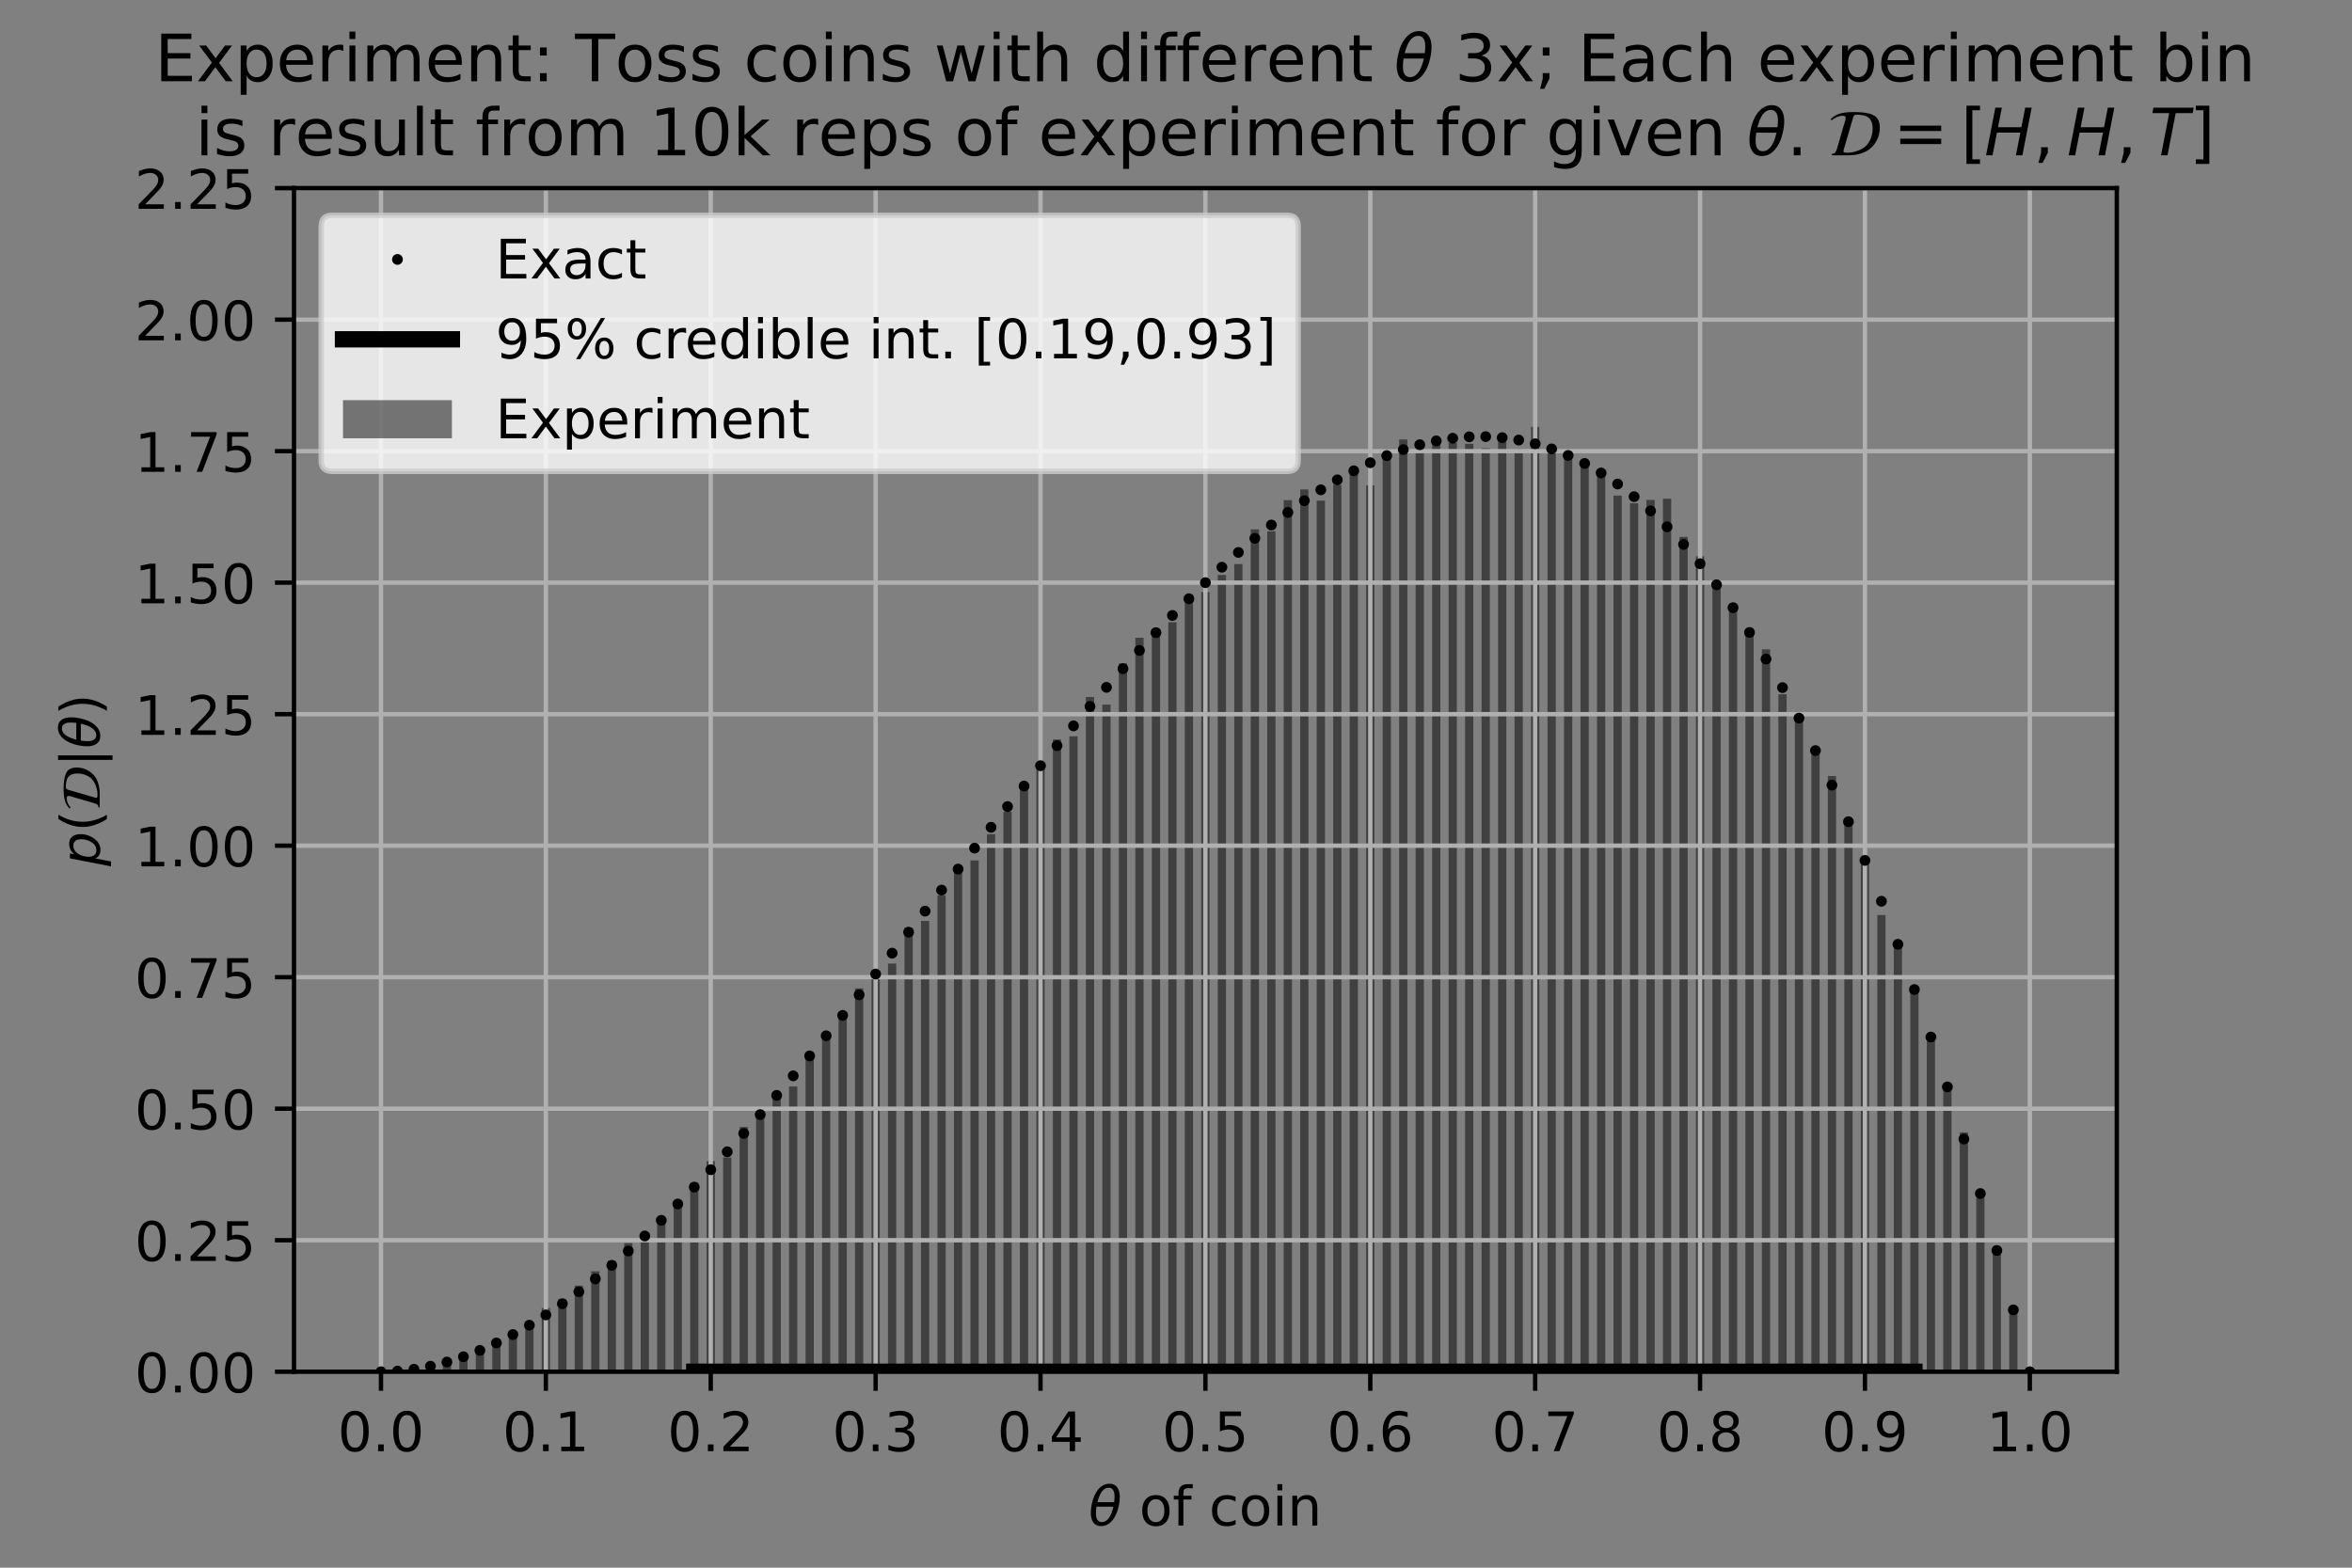 <?xml version="1.0" encoding="utf-8" standalone="no"?>
<!DOCTYPE svg PUBLIC "-//W3C//DTD SVG 1.1//EN"
  "http://www.w3.org/Graphics/SVG/1.1/DTD/svg11.dtd">
<!-- Created with matplotlib (https://matplotlib.org/) -->
<svg height="288pt" version="1.1" viewBox="0 0 432 288" width="432pt" xmlns="http://www.w3.org/2000/svg" xmlns:xlink="http://www.w3.org/1999/xlink">
 <rect x="0" y="0" width="432" height="288" fill="#808080" stroke="none"/>
 <defs>
  <style type="text/css">*{stroke-linecap:butt;stroke-linejoin:round;}</style>
 </defs>
 <g id="figure_1">
  <g id="patch_1">
   <path d="M 0 288 
L 432 288 
L 432 0 
L 0 0 
z
" style="fill:none;"/>
  </g>
  <g id="axes_1">
   <g id="patch_2">
    <path d="M 54 252 
L 388.8 252 
L 388.8 34.56 
L 54 34.56 
z
" style="fill:none;"/>
   </g>
   <g id="patch_3">
    <path clip-path="url(#pb8f39f3e14)" d="M 69.218 252 
L 70.732 252 
L 70.732 252 
L 69.218 252 
z
" style="opacity:0.5;"/>
   </g>
   <g id="patch_4">
    <path clip-path="url(#pb8f39f3e14)" d="M 72.247 252 
L 73.761 252 
L 73.761 251.846 
L 72.247 251.846 
z
" style="opacity:0.5;"/>
   </g>
   <g id="patch_5">
    <path clip-path="url(#pb8f39f3e14)" d="M 75.275 252 
L 76.789 252 
L 76.789 251.576 
L 75.275 251.576 
z
" style="opacity:0.5;"/>
   </g>
   <g id="patch_6">
    <path clip-path="url(#pb8f39f3e14)" d="M 78.304 252 
L 79.818 252 
L 79.818 251.112 
L 78.304 251.112 
z
" style="opacity:0.5;"/>
   </g>
   <g id="patch_7">
    <path clip-path="url(#pb8f39f3e14)" d="M 81.332 252 
L 82.846 252 
L 82.846 249.955 
L 81.332 249.955 
z
" style="opacity:0.5;"/>
   </g>
   <g id="patch_8">
    <path clip-path="url(#pb8f39f3e14)" d="M 84.361 252 
L 85.875 252 
L 85.875 249.337 
L 84.361 249.337 
z
" style="opacity:0.5;"/>
   </g>
   <g id="patch_9">
    <path clip-path="url(#pb8f39f3e14)" d="M 87.389 252 
L 88.903 252 
L 88.903 248.025 
L 87.389 248.025 
z
" style="opacity:0.5;"/>
   </g>
   <g id="patch_10">
    <path clip-path="url(#pb8f39f3e14)" d="M 90.418 252 
L 91.932 252 
L 91.932 246.52 
L 90.418 246.52 
z
" style="opacity:0.5;"/>
   </g>
   <g id="patch_11">
    <path clip-path="url(#pb8f39f3e14)" d="M 93.446 252 
L 94.96 252 
L 94.96 244.938 
L 93.446 244.938 
z
" style="opacity:0.5;"/>
   </g>
   <g id="patch_12">
    <path clip-path="url(#pb8f39f3e14)" d="M 96.475 252 
L 97.989 252 
L 97.989 243.626 
L 96.475 243.626 
z
" style="opacity:0.5;"/>
   </g>
   <g id="patch_13">
    <path clip-path="url(#pb8f39f3e14)" d="M 99.503 252 
L 101.017 252 
L 101.017 240.307 
L 99.503 240.307 
z
" style="opacity:0.5;"/>
   </g>
   <g id="patch_14">
    <path clip-path="url(#pb8f39f3e14)" d="M 102.532 252 
L 104.046 252 
L 104.046 238.648 
L 102.532 238.648 
z
" style="opacity:0.5;"/>
   </g>
   <g id="patch_15">
    <path clip-path="url(#pb8f39f3e14)" d="M 105.56 252 
L 107.074 252 
L 107.074 236.178 
L 105.56 236.178 
z
" style="opacity:0.5;"/>
   </g>
   <g id="patch_16">
    <path clip-path="url(#pb8f39f3e14)" d="M 108.589 252 
L 110.103 252 
L 110.103 233.554 
L 108.589 233.554 
z
" style="opacity:0.5;"/>
   </g>
   <g id="patch_17">
    <path clip-path="url(#pb8f39f3e14)" d="M 111.617 252 
L 113.131 252 
L 113.131 231.624 
L 111.617 231.624 
z
" style="opacity:0.5;"/>
   </g>
   <g id="patch_18">
    <path clip-path="url(#pb8f39f3e14)" d="M 114.646 252 
L 116.16 252 
L 116.16 228.382 
L 114.646 228.382 
z
" style="opacity:0.5;"/>
   </g>
   <g id="patch_19">
    <path clip-path="url(#pb8f39f3e14)" d="M 117.674 252 
L 119.188 252 
L 119.188 226.491 
L 117.674 226.491 
z
" style="opacity:0.5;"/>
   </g>
   <g id="patch_20">
    <path clip-path="url(#pb8f39f3e14)" d="M 120.703 252 
L 122.217 252 
L 122.217 223.674 
L 120.703 223.674 
z
" style="opacity:0.5;"/>
   </g>
   <g id="patch_21">
    <path clip-path="url(#pb8f39f3e14)" d="M 123.731 252 
L 125.245 252 
L 125.245 220.587 
L 123.731 220.587 
z
" style="opacity:0.5;"/>
   </g>
   <g id="patch_22">
    <path clip-path="url(#pb8f39f3e14)" d="M 126.76 252 
L 128.274 252 
L 128.274 217.268 
L 126.76 217.268 
z
" style="opacity:0.5;"/>
   </g>
   <g id="patch_23">
    <path clip-path="url(#pb8f39f3e14)" d="M 129.788 252 
L 131.302 252 
L 131.302 213.332 
L 129.788 213.332 
z
" style="opacity:0.5;"/>
   </g>
   <g id="patch_24">
    <path clip-path="url(#pb8f39f3e14)" d="M 132.817 252 
L 134.331 252 
L 134.331 212.637 
L 132.817 212.637 
z
" style="opacity:0.5;"/>
   </g>
   <g id="patch_25">
    <path clip-path="url(#pb8f39f3e14)" d="M 135.845 252 
L 137.359 252 
L 137.359 207.042 
L 135.845 207.042 
z
" style="opacity:0.5;"/>
   </g>
   <g id="patch_26">
    <path clip-path="url(#pb8f39f3e14)" d="M 138.874 252 
L 140.388 252 
L 140.388 204.495 
L 138.874 204.495 
z
" style="opacity:0.5;"/>
   </g>
   <g id="patch_27">
    <path clip-path="url(#pb8f39f3e14)" d="M 141.902 252 
L 143.416 252 
L 143.416 200.983 
L 141.902 200.983 
z
" style="opacity:0.5;"/>
   </g>
   <g id="patch_28">
    <path clip-path="url(#pb8f39f3e14)" d="M 144.931 252 
L 146.445 252 
L 146.445 199.594 
L 144.931 199.594 
z
" style="opacity:0.5;"/>
   </g>
   <g id="patch_29">
    <path clip-path="url(#pb8f39f3e14)" d="M 147.959 252 
L 149.473 252 
L 149.473 193.303 
L 147.959 193.303 
z
" style="opacity:0.5;"/>
   </g>
   <g id="patch_30">
    <path clip-path="url(#pb8f39f3e14)" d="M 150.988 252 
L 152.502 252 
L 152.502 189.599 
L 150.988 189.599 
z
" style="opacity:0.5;"/>
   </g>
   <g id="patch_31">
    <path clip-path="url(#pb8f39f3e14)" d="M 154.016 252 
L 155.53 252 
L 155.53 187.129 
L 154.016 187.129 
z
" style="opacity:0.5;"/>
   </g>
   <g id="patch_32">
    <path clip-path="url(#pb8f39f3e14)" d="M 157.045 252 
L 158.559 252 
L 158.559 181.572 
L 157.045 181.572 
z
" style="opacity:0.5;"/>
   </g>
   <g id="patch_33">
    <path clip-path="url(#pb8f39f3e14)" d="M 160.073 252 
L 161.587 252 
L 161.587 178.909 
L 160.073 178.909 
z
" style="opacity:0.5;"/>
   </g>
   <g id="patch_34">
    <path clip-path="url(#pb8f39f3e14)" d="M 163.101 252 
L 164.616 252 
L 164.616 177.018 
L 163.101 177.018 
z
" style="opacity:0.5;"/>
   </g>
   <g id="patch_35">
    <path clip-path="url(#pb8f39f3e14)" d="M 166.13 252 
L 167.644 252 
L 167.644 170.419 
L 166.13 170.419 
z
" style="opacity:0.5;"/>
   </g>
   <g id="patch_36">
    <path clip-path="url(#pb8f39f3e14)" d="M 169.158 252 
L 170.673 252 
L 170.673 169.184 
L 169.158 169.184 
z
" style="opacity:0.5;"/>
   </g>
   <g id="patch_37">
    <path clip-path="url(#pb8f39f3e14)" d="M 172.187 252 
L 173.701 252 
L 173.701 164.515 
L 172.187 164.515 
z
" style="opacity:0.5;"/>
   </g>
   <g id="patch_38">
    <path clip-path="url(#pb8f39f3e14)" d="M 175.215 252 
L 176.73 252 
L 176.73 160.347 
L 175.215 160.347 
z
" style="opacity:0.5;"/>
   </g>
   <g id="patch_39">
    <path clip-path="url(#pb8f39f3e14)" d="M 178.244 252 
L 179.758 252 
L 179.758 158.07 
L 178.244 158.07 
z
" style="opacity:0.5;"/>
   </g>
   <g id="patch_40">
    <path clip-path="url(#pb8f39f3e14)" d="M 181.272 252 
L 182.787 252 
L 182.787 153.246 
L 181.272 153.246 
z
" style="opacity:0.5;"/>
   </g>
   <g id="patch_41">
    <path clip-path="url(#pb8f39f3e14)" d="M 184.301 252 
L 185.815 252 
L 185.815 149.117 
L 184.301 149.117 
z
" style="opacity:0.5;"/>
   </g>
   <g id="patch_42">
    <path clip-path="url(#pb8f39f3e14)" d="M 187.329 252 
L 188.844 252 
L 188.844 144.756 
L 187.329 144.756 
z
" style="opacity:0.5;"/>
   </g>
   <g id="patch_43">
    <path clip-path="url(#pb8f39f3e14)" d="M 190.358 252 
L 191.872 252 
L 191.872 141.244 
L 190.358 141.244 
z
" style="opacity:0.5;"/>
   </g>
   <g id="patch_44">
    <path clip-path="url(#pb8f39f3e14)" d="M 193.386 252 
L 194.901 252 
L 194.901 135.842 
L 193.386 135.842 
z
" style="opacity:0.5;"/>
   </g>
   <g id="patch_45">
    <path clip-path="url(#pb8f39f3e14)" d="M 196.415 252 
L 197.929 252 
L 197.929 135.263 
L 196.415 135.263 
z
" style="opacity:0.5;"/>
   </g>
   <g id="patch_46">
    <path clip-path="url(#pb8f39f3e14)" d="M 199.443 252 
L 200.958 252 
L 200.958 128.046 
L 199.443 128.046 
z
" style="opacity:0.5;"/>
   </g>
   <g id="patch_47">
    <path clip-path="url(#pb8f39f3e14)" d="M 202.472 252 
L 203.986 252 
L 203.986 129.435 
L 202.472 129.435 
z
" style="opacity:0.5;"/>
   </g>
   <g id="patch_48">
    <path clip-path="url(#pb8f39f3e14)" d="M 205.5 252 
L 207.015 252 
L 207.015 121.872 
L 205.5 121.872 
z
" style="opacity:0.5;"/>
   </g>
   <g id="patch_49">
    <path clip-path="url(#pb8f39f3e14)" d="M 208.529 252 
L 210.043 252 
L 210.043 117.164 
L 208.529 117.164 
z
" style="opacity:0.5;"/>
   </g>
   <g id="patch_50">
    <path clip-path="url(#pb8f39f3e14)" d="M 211.557 252 
L 213.072 252 
L 213.072 115.581 
L 211.557 115.581 
z
" style="opacity:0.5;"/>
   </g>
   <g id="patch_51">
    <path clip-path="url(#pb8f39f3e14)" d="M 214.586 252 
L 216.1 252 
L 216.1 114.308 
L 214.586 114.308 
z
" style="opacity:0.5;"/>
   </g>
   <g id="patch_52">
    <path clip-path="url(#pb8f39f3e14)" d="M 217.614 252 
L 219.129 252 
L 219.129 109.445 
L 217.614 109.445 
z
" style="opacity:0.5;"/>
   </g>
   <g id="patch_53">
    <path clip-path="url(#pb8f39f3e14)" d="M 220.643 252 
L 222.157 252 
L 222.157 108.789 
L 220.643 108.789 
z
" style="opacity:0.5;"/>
   </g>
   <g id="patch_54">
    <path clip-path="url(#pb8f39f3e14)" d="M 223.671 252 
L 225.186 252 
L 225.186 105.625 
L 223.671 105.625 
z
" style="opacity:0.5;"/>
   </g>
   <g id="patch_55">
    <path clip-path="url(#pb8f39f3e14)" d="M 226.7 252 
L 228.214 252 
L 228.214 103.618 
L 226.7 103.618 
z
" style="opacity:0.5;"/>
   </g>
   <g id="patch_56">
    <path clip-path="url(#pb8f39f3e14)" d="M 229.728 252 
L 231.243 252 
L 231.243 97.251 
L 229.728 97.251 
z
" style="opacity:0.5;"/>
   </g>
   <g id="patch_57">
    <path clip-path="url(#pb8f39f3e14)" d="M 232.757 252 
L 234.271 252 
L 234.271 97.598 
L 232.757 97.598 
z
" style="opacity:0.5;"/>
   </g>
   <g id="patch_58">
    <path clip-path="url(#pb8f39f3e14)" d="M 235.785 252 
L 237.3 252 
L 237.3 91.887 
L 235.785 91.887 
z
" style="opacity:0.5;"/>
   </g>
   <g id="patch_59">
    <path clip-path="url(#pb8f39f3e14)" d="M 238.814 252 
L 240.328 252 
L 240.328 89.918 
L 238.814 89.918 
z
" style="opacity:0.5;"/>
   </g>
   <g id="patch_60">
    <path clip-path="url(#pb8f39f3e14)" d="M 241.842 252 
L 243.357 252 
L 243.357 91.964 
L 241.842 91.964 
z
" style="opacity:0.5;"/>
   </g>
   <g id="patch_61">
    <path clip-path="url(#pb8f39f3e14)" d="M 244.871 252 
L 246.385 252 
L 246.385 89.069 
L 244.871 89.069 
z
" style="opacity:0.5;"/>
   </g>
   <g id="patch_62">
    <path clip-path="url(#pb8f39f3e14)" d="M 247.899 252 
L 249.414 252 
L 249.414 87.101 
L 247.899 87.101 
z
" style="opacity:0.5;"/>
   </g>
   <g id="patch_63">
    <path clip-path="url(#pb8f39f3e14)" d="M 250.928 252 
L 252.442 252 
L 252.442 89.185 
L 250.928 89.185 
z
" style="opacity:0.5;"/>
   </g>
   <g id="patch_64">
    <path clip-path="url(#pb8f39f3e14)" d="M 253.956 252 
L 255.471 252 
L 255.471 82.47 
L 253.956 82.47 
z
" style="opacity:0.5;"/>
   </g>
   <g id="patch_65">
    <path clip-path="url(#pb8f39f3e14)" d="M 256.985 252 
L 258.499 252 
L 258.499 80.734 
L 256.985 80.734 
z
" style="opacity:0.5;"/>
   </g>
   <g id="patch_66">
    <path clip-path="url(#pb8f39f3e14)" d="M 260.013 252 
L 261.528 252 
L 261.528 81.081 
L 260.013 81.081 
z
" style="opacity:0.5;"/>
   </g>
   <g id="patch_67">
    <path clip-path="url(#pb8f39f3e14)" d="M 263.042 252 
L 264.556 252 
L 264.556 80.811 
L 263.042 80.811 
z
" style="opacity:0.5;"/>
   </g>
   <g id="patch_68">
    <path clip-path="url(#pb8f39f3e14)" d="M 266.07 252 
L 267.585 252 
L 267.585 81.351 
L 266.07 81.351 
z
" style="opacity:0.5;"/>
   </g>
   <g id="patch_69">
    <path clip-path="url(#pb8f39f3e14)" d="M 269.099 252 
L 270.613 252 
L 270.613 81.544 
L 269.099 81.544 
z
" style="opacity:0.5;"/>
   </g>
   <g id="patch_70">
    <path clip-path="url(#pb8f39f3e14)" d="M 272.127 252 
L 273.642 252 
L 273.642 82.355 
L 272.127 82.355 
z
" style="opacity:0.5;"/>
   </g>
   <g id="patch_71">
    <path clip-path="url(#pb8f39f3e14)" d="M 275.156 252 
L 276.67 252 
L 276.67 80.309 
L 275.156 80.309 
z
" style="opacity:0.5;"/>
   </g>
   <g id="patch_72">
    <path clip-path="url(#pb8f39f3e14)" d="M 278.184 252 
L 279.699 252 
L 279.699 82.586 
L 278.184 82.586 
z
" style="opacity:0.5;"/>
   </g>
   <g id="patch_73">
    <path clip-path="url(#pb8f39f3e14)" d="M 281.213 252 
L 282.727 252 
L 282.727 78.418 
L 281.213 78.418 
z
" style="opacity:0.5;"/>
   </g>
   <g id="patch_74">
    <path clip-path="url(#pb8f39f3e14)" d="M 284.241 252 
L 285.755 252 
L 285.755 83.319 
L 284.241 83.319 
z
" style="opacity:0.5;"/>
   </g>
   <g id="patch_75">
    <path clip-path="url(#pb8f39f3e14)" d="M 287.27 252 
L 288.784 252 
L 288.784 83.937 
L 287.27 83.937 
z
" style="opacity:0.5;"/>
   </g>
   <g id="patch_76">
    <path clip-path="url(#pb8f39f3e14)" d="M 290.298 252 
L 291.812 252 
L 291.812 85.789 
L 290.298 85.789 
z
" style="opacity:0.5;"/>
   </g>
   <g id="patch_77">
    <path clip-path="url(#pb8f39f3e14)" d="M 293.327 252 
L 294.841 252 
L 294.841 87.603 
L 293.327 87.603 
z
" style="opacity:0.5;"/>
   </g>
   <g id="patch_78">
    <path clip-path="url(#pb8f39f3e14)" d="M 296.355 252 
L 297.869 252 
L 297.869 91.038 
L 296.355 91.038 
z
" style="opacity:0.5;"/>
   </g>
   <g id="patch_79">
    <path clip-path="url(#pb8f39f3e14)" d="M 299.384 252 
L 300.898 252 
L 300.898 92.465 
L 299.384 92.465 
z
" style="opacity:0.5;"/>
   </g>
   <g id="patch_80">
    <path clip-path="url(#pb8f39f3e14)" d="M 302.412 252 
L 303.926 252 
L 303.926 91.848 
L 302.412 91.848 
z
" style="opacity:0.5;"/>
   </g>
   <g id="patch_81">
    <path clip-path="url(#pb8f39f3e14)" d="M 305.441 252 
L 306.955 252 
L 306.955 91.616 
L 305.441 91.616 
z
" style="opacity:0.5;"/>
   </g>
   <g id="patch_82">
    <path clip-path="url(#pb8f39f3e14)" d="M 308.469 252 
L 309.983 252 
L 309.983 98.64 
L 308.469 98.64 
z
" style="opacity:0.5;"/>
   </g>
   <g id="patch_83">
    <path clip-path="url(#pb8f39f3e14)" d="M 311.498 252 
L 313.012 252 
L 313.012 102.19 
L 311.498 102.19 
z
" style="opacity:0.5;"/>
   </g>
   <g id="patch_84">
    <path clip-path="url(#pb8f39f3e14)" d="M 314.526 252 
L 316.04 252 
L 316.04 106.937 
L 314.526 106.937 
z
" style="opacity:0.5;"/>
   </g>
   <g id="patch_85">
    <path clip-path="url(#pb8f39f3e14)" d="M 317.555 252 
L 319.069 252 
L 319.069 110.873 
L 317.555 110.873 
z
" style="opacity:0.5;"/>
   </g>
   <g id="patch_86">
    <path clip-path="url(#pb8f39f3e14)" d="M 320.583 252 
L 322.097 252 
L 322.097 116.623 
L 320.583 116.623 
z
" style="opacity:0.5;"/>
   </g>
   <g id="patch_87">
    <path clip-path="url(#pb8f39f3e14)" d="M 323.612 252 
L 325.126 252 
L 325.126 119.286 
L 323.612 119.286 
z
" style="opacity:0.5;"/>
   </g>
   <g id="patch_88">
    <path clip-path="url(#pb8f39f3e14)" d="M 326.64 252 
L 328.154 252 
L 328.154 127.544 
L 326.64 127.544 
z
" style="opacity:0.5;"/>
   </g>
   <g id="patch_89">
    <path clip-path="url(#pb8f39f3e14)" d="M 329.669 252 
L 331.183 252 
L 331.183 131.828 
L 329.669 131.828 
z
" style="opacity:0.5;"/>
   </g>
   <g id="patch_90">
    <path clip-path="url(#pb8f39f3e14)" d="M 332.697 252 
L 334.211 252 
L 334.211 138.08 
L 332.697 138.08 
z
" style="opacity:0.5;"/>
   </g>
   <g id="patch_91">
    <path clip-path="url(#pb8f39f3e14)" d="M 335.726 252 
L 337.24 252 
L 337.24 142.556 
L 335.726 142.556 
z
" style="opacity:0.5;"/>
   </g>
   <g id="patch_92">
    <path clip-path="url(#pb8f39f3e14)" d="M 338.754 252 
L 340.268 252 
L 340.268 150.892 
L 338.754 150.892 
z
" style="opacity:0.5;"/>
   </g>
   <g id="patch_93">
    <path clip-path="url(#pb8f39f3e14)" d="M 341.783 252 
L 343.297 252 
L 343.297 157.645 
L 341.783 157.645 
z
" style="opacity:0.5;"/>
   </g>
   <g id="patch_94">
    <path clip-path="url(#pb8f39f3e14)" d="M 344.811 252 
L 346.325 252 
L 346.325 168.103 
L 344.811 168.103 
z
" style="opacity:0.5;"/>
   </g>
   <g id="patch_95">
    <path clip-path="url(#pb8f39f3e14)" d="M 347.84 252 
L 349.354 252 
L 349.354 173.738 
L 347.84 173.738 
z
" style="opacity:0.5;"/>
   </g>
   <g id="patch_96">
    <path clip-path="url(#pb8f39f3e14)" d="M 350.868 252 
L 352.382 252 
L 352.382 181.649 
L 350.868 181.649 
z
" style="opacity:0.5;"/>
   </g>
   <g id="patch_97">
    <path clip-path="url(#pb8f39f3e14)" d="M 353.897 252 
L 355.411 252 
L 355.411 191.219 
L 353.897 191.219 
z
" style="opacity:0.5;"/>
   </g>
   <g id="patch_98">
    <path clip-path="url(#pb8f39f3e14)" d="M 356.925 252 
L 358.439 252 
L 358.439 199.787 
L 356.925 199.787 
z
" style="opacity:0.5;"/>
   </g>
   <g id="patch_99">
    <path clip-path="url(#pb8f39f3e14)" d="M 359.954 252 
L 361.468 252 
L 361.468 208.045 
L 359.954 208.045 
z
" style="opacity:0.5;"/>
   </g>
   <g id="patch_100">
    <path clip-path="url(#pb8f39f3e14)" d="M 362.982 252 
L 364.496 252 
L 364.496 220.047 
L 362.982 220.047 
z
" style="opacity:0.5;"/>
   </g>
   <g id="patch_101">
    <path clip-path="url(#pb8f39f3e14)" d="M 366.011 252 
L 367.525 252 
L 367.525 229.077 
L 366.011 229.077 
z
" style="opacity:0.5;"/>
   </g>
   <g id="patch_102">
    <path clip-path="url(#pb8f39f3e14)" d="M 369.039 252 
L 370.553 252 
L 370.553 240.847 
L 369.039 240.847 
z
" style="opacity:0.5;"/>
   </g>
   <g id="patch_103">
    <path clip-path="url(#pb8f39f3e14)" d="M 372.068 252 
L 373.582 252 
L 373.582 252 
L 372.068 252 
z
" style="opacity:0.5;"/>
   </g>
   <g id="matplotlib.axis_1">
    <g id="xtick_1">
     <g id="line2d_1">
      <path clip-path="url(#pb8f39f3e14)" d="M 69.975 252 
L 69.975 34.56 
" style="fill:none;stroke:#b0b0b0;stroke-linecap:square;stroke-width:0.8;"/>
     </g>
     <g id="line2d_2">
      <defs>
       <path d="M 0 0 
L 0 3.5 
" id="mc35d325be7" style="stroke:#000000;stroke-width:0.8;"/>
      </defs>
      <g>
       <use style="stroke:#000000;stroke-width:0.8;" x="69.975" xlink:href="#mc35d325be7" y="252"/>
      </g>
     </g>
     <g id="text_1">
      <!-- 0.0 -->
      <g transform="translate(62.024 266.598)scale(0.1 -0.1)">
       <defs>
        <path d="M 31.781 66.406 
Q 24.172 66.406 20.328 58.906 
Q 16.5 51.422 16.5 36.375 
Q 16.5 21.391 20.328 13.891 
Q 24.172 6.391 31.781 6.391 
Q 39.453 6.391 43.281 13.891 
Q 47.125 21.391 47.125 36.375 
Q 47.125 51.422 43.281 58.906 
Q 39.453 66.406 31.781 66.406 
z
M 31.781 74.219 
Q 44.047 74.219 50.516 64.516 
Q 56.984 54.828 56.984 36.375 
Q 56.984 17.969 50.516 8.266 
Q 44.047 -1.422 31.781 -1.422 
Q 19.531 -1.422 13.062 8.266 
Q 6.594 17.969 6.594 36.375 
Q 6.594 54.828 13.062 64.516 
Q 19.531 74.219 31.781 74.219 
z
" id="DejaVuSans-48"/>
        <path d="M 10.688 12.406 
L 21 12.406 
L 21 0 
L 10.688 0 
z
" id="DejaVuSans-46"/>
       </defs>
       <use xlink:href="#DejaVuSans-48"/>
       <use x="63.623" xlink:href="#DejaVuSans-46"/>
       <use x="95.41" xlink:href="#DejaVuSans-48"/>
      </g>
     </g>
    </g>
    <g id="xtick_2">
     <g id="line2d_3">
      <path clip-path="url(#pb8f39f3e14)" d="M 100.26 252 
L 100.26 34.56 
" style="fill:none;stroke:#b0b0b0;stroke-linecap:square;stroke-width:0.8;"/>
     </g>
     <g id="line2d_4">
      <g>
       <use style="stroke:#000000;stroke-width:0.8;" x="100.26" xlink:href="#mc35d325be7" y="252"/>
      </g>
     </g>
     <g id="text_2">
      <!-- 0.1 -->
      <g transform="translate(92.309 266.598)scale(0.1 -0.1)">
       <defs>
        <path d="M 12.406 8.297 
L 28.516 8.297 
L 28.516 63.922 
L 10.984 60.406 
L 10.984 69.391 
L 28.422 72.906 
L 38.281 72.906 
L 38.281 8.297 
L 54.391 8.297 
L 54.391 0 
L 12.406 0 
z
" id="DejaVuSans-49"/>
       </defs>
       <use xlink:href="#DejaVuSans-48"/>
       <use x="63.623" xlink:href="#DejaVuSans-46"/>
       <use x="95.41" xlink:href="#DejaVuSans-49"/>
      </g>
     </g>
    </g>
    <g id="xtick_3">
     <g id="line2d_5">
      <path clip-path="url(#pb8f39f3e14)" d="M 130.545 252 
L 130.545 34.56 
" style="fill:none;stroke:#b0b0b0;stroke-linecap:square;stroke-width:0.8;"/>
     </g>
     <g id="line2d_6">
      <g>
       <use style="stroke:#000000;stroke-width:0.8;" x="130.545" xlink:href="#mc35d325be7" y="252"/>
      </g>
     </g>
     <g id="text_3">
      <!-- 0.2 -->
      <g transform="translate(122.594 266.598)scale(0.1 -0.1)">
       <defs>
        <path d="M 19.188 8.297 
L 53.609 8.297 
L 53.609 0 
L 7.328 0 
L 7.328 8.297 
Q 12.938 14.109 22.625 23.891 
Q 32.328 33.688 34.812 36.531 
Q 39.547 41.844 41.422 45.531 
Q 43.312 49.219 43.312 52.781 
Q 43.312 58.594 39.234 62.25 
Q 35.156 65.922 28.609 65.922 
Q 23.969 65.922 18.812 64.312 
Q 13.672 62.703 7.812 59.422 
L 7.812 69.391 
Q 13.766 71.781 18.938 73 
Q 24.125 74.219 28.422 74.219 
Q 39.75 74.219 46.484 68.547 
Q 53.219 62.891 53.219 53.422 
Q 53.219 48.922 51.531 44.891 
Q 49.859 40.875 45.406 35.406 
Q 44.188 33.984 37.641 27.219 
Q 31.109 20.453 19.188 8.297 
z
" id="DejaVuSans-50"/>
       </defs>
       <use xlink:href="#DejaVuSans-48"/>
       <use x="63.623" xlink:href="#DejaVuSans-46"/>
       <use x="95.41" xlink:href="#DejaVuSans-50"/>
      </g>
     </g>
    </g>
    <g id="xtick_4">
     <g id="line2d_7">
      <path clip-path="url(#pb8f39f3e14)" d="M 160.83 252 
L 160.83 34.56 
" style="fill:none;stroke:#b0b0b0;stroke-linecap:square;stroke-width:0.8;"/>
     </g>
     <g id="line2d_8">
      <g>
       <use style="stroke:#000000;stroke-width:0.8;" x="160.83" xlink:href="#mc35d325be7" y="252"/>
      </g>
     </g>
     <g id="text_4">
      <!-- 0.3 -->
      <g transform="translate(152.879 266.598)scale(0.1 -0.1)">
       <defs>
        <path d="M 40.578 39.312 
Q 47.656 37.797 51.625 33 
Q 55.609 28.219 55.609 21.188 
Q 55.609 10.406 48.188 4.484 
Q 40.766 -1.422 27.094 -1.422 
Q 22.516 -1.422 17.656 -0.516 
Q 12.797 0.391 7.625 2.203 
L 7.625 11.719 
Q 11.719 9.328 16.594 8.109 
Q 21.484 6.891 26.812 6.891 
Q 36.078 6.891 40.938 10.547 
Q 45.797 14.203 45.797 21.188 
Q 45.797 27.641 41.281 31.266 
Q 36.766 34.906 28.719 34.906 
L 20.219 34.906 
L 20.219 43.016 
L 29.109 43.016 
Q 36.375 43.016 40.234 45.922 
Q 44.094 48.828 44.094 54.297 
Q 44.094 59.906 40.109 62.906 
Q 36.141 65.922 28.719 65.922 
Q 24.656 65.922 20.016 65.031 
Q 15.375 64.156 9.812 62.312 
L 9.812 71.094 
Q 15.438 72.656 20.344 73.438 
Q 25.25 74.219 29.594 74.219 
Q 40.828 74.219 47.359 69.109 
Q 53.906 64.016 53.906 55.328 
Q 53.906 49.266 50.438 45.094 
Q 46.969 40.922 40.578 39.312 
z
" id="DejaVuSans-51"/>
       </defs>
       <use xlink:href="#DejaVuSans-48"/>
       <use x="63.623" xlink:href="#DejaVuSans-46"/>
       <use x="95.41" xlink:href="#DejaVuSans-51"/>
      </g>
     </g>
    </g>
    <g id="xtick_5">
     <g id="line2d_9">
      <path clip-path="url(#pb8f39f3e14)" d="M 191.115 252 
L 191.115 34.56 
" style="fill:none;stroke:#b0b0b0;stroke-linecap:square;stroke-width:0.8;"/>
     </g>
     <g id="line2d_10">
      <g>
       <use style="stroke:#000000;stroke-width:0.8;" x="191.115" xlink:href="#mc35d325be7" y="252"/>
      </g>
     </g>
     <g id="text_5">
      <!-- 0.4 -->
      <g transform="translate(183.163 266.598)scale(0.1 -0.1)">
       <defs>
        <path d="M 37.797 64.312 
L 12.891 25.391 
L 37.797 25.391 
z
M 35.203 72.906 
L 47.609 72.906 
L 47.609 25.391 
L 58.016 25.391 
L 58.016 17.188 
L 47.609 17.188 
L 47.609 0 
L 37.797 0 
L 37.797 17.188 
L 4.891 17.188 
L 4.891 26.703 
z
" id="DejaVuSans-52"/>
       </defs>
       <use xlink:href="#DejaVuSans-48"/>
       <use x="63.623" xlink:href="#DejaVuSans-46"/>
       <use x="95.41" xlink:href="#DejaVuSans-52"/>
      </g>
     </g>
    </g>
    <g id="xtick_6">
     <g id="line2d_11">
      <path clip-path="url(#pb8f39f3e14)" d="M 221.4 252 
L 221.4 34.56 
" style="fill:none;stroke:#b0b0b0;stroke-linecap:square;stroke-width:0.8;"/>
     </g>
     <g id="line2d_12">
      <g>
       <use style="stroke:#000000;stroke-width:0.8;" x="221.4" xlink:href="#mc35d325be7" y="252"/>
      </g>
     </g>
     <g id="text_6">
      <!-- 0.5 -->
      <g transform="translate(213.448 266.598)scale(0.1 -0.1)">
       <defs>
        <path d="M 10.797 72.906 
L 49.516 72.906 
L 49.516 64.594 
L 19.828 64.594 
L 19.828 46.734 
Q 21.969 47.469 24.109 47.828 
Q 26.266 48.188 28.422 48.188 
Q 40.625 48.188 47.75 41.5 
Q 54.891 34.812 54.891 23.391 
Q 54.891 11.625 47.562 5.094 
Q 40.234 -1.422 26.906 -1.422 
Q 22.312 -1.422 17.547 -0.641 
Q 12.797 0.141 7.719 1.703 
L 7.719 11.625 
Q 12.109 9.234 16.797 8.062 
Q 21.484 6.891 26.703 6.891 
Q 35.156 6.891 40.078 11.328 
Q 45.016 15.766 45.016 23.391 
Q 45.016 31 40.078 35.438 
Q 35.156 39.891 26.703 39.891 
Q 22.75 39.891 18.812 39.016 
Q 14.891 38.141 10.797 36.281 
z
" id="DejaVuSans-53"/>
       </defs>
       <use xlink:href="#DejaVuSans-48"/>
       <use x="63.623" xlink:href="#DejaVuSans-46"/>
       <use x="95.41" xlink:href="#DejaVuSans-53"/>
      </g>
     </g>
    </g>
    <g id="xtick_7">
     <g id="line2d_13">
      <path clip-path="url(#pb8f39f3e14)" d="M 251.685 252 
L 251.685 34.56 
" style="fill:none;stroke:#b0b0b0;stroke-linecap:square;stroke-width:0.8;"/>
     </g>
     <g id="line2d_14">
      <g>
       <use style="stroke:#000000;stroke-width:0.8;" x="251.685" xlink:href="#mc35d325be7" y="252"/>
      </g>
     </g>
     <g id="text_7">
      <!-- 0.6 -->
      <g transform="translate(243.733 266.598)scale(0.1 -0.1)">
       <defs>
        <path d="M 33.016 40.375 
Q 26.375 40.375 22.484 35.828 
Q 18.609 31.297 18.609 23.391 
Q 18.609 15.531 22.484 10.953 
Q 26.375 6.391 33.016 6.391 
Q 39.656 6.391 43.531 10.953 
Q 47.406 15.531 47.406 23.391 
Q 47.406 31.297 43.531 35.828 
Q 39.656 40.375 33.016 40.375 
z
M 52.594 71.297 
L 52.594 62.312 
Q 48.875 64.062 45.094 64.984 
Q 41.312 65.922 37.594 65.922 
Q 27.828 65.922 22.672 59.328 
Q 17.531 52.734 16.797 39.406 
Q 19.672 43.656 24.016 45.922 
Q 28.375 48.188 33.594 48.188 
Q 44.578 48.188 50.953 41.516 
Q 57.328 34.859 57.328 23.391 
Q 57.328 12.156 50.688 5.359 
Q 44.047 -1.422 33.016 -1.422 
Q 20.359 -1.422 13.672 8.266 
Q 6.984 17.969 6.984 36.375 
Q 6.984 53.656 15.188 63.938 
Q 23.391 74.219 37.203 74.219 
Q 40.922 74.219 44.703 73.484 
Q 48.484 72.75 52.594 71.297 
z
" id="DejaVuSans-54"/>
       </defs>
       <use xlink:href="#DejaVuSans-48"/>
       <use x="63.623" xlink:href="#DejaVuSans-46"/>
       <use x="95.41" xlink:href="#DejaVuSans-54"/>
      </g>
     </g>
    </g>
    <g id="xtick_8">
     <g id="line2d_15">
      <path clip-path="url(#pb8f39f3e14)" d="M 281.97 252 
L 281.97 34.56 
" style="fill:none;stroke:#b0b0b0;stroke-linecap:square;stroke-width:0.8;"/>
     </g>
     <g id="line2d_16">
      <g>
       <use style="stroke:#000000;stroke-width:0.8;" x="281.97" xlink:href="#mc35d325be7" y="252"/>
      </g>
     </g>
     <g id="text_8">
      <!-- 0.7 -->
      <g transform="translate(274.018 266.598)scale(0.1 -0.1)">
       <defs>
        <path d="M 8.203 72.906 
L 55.078 72.906 
L 55.078 68.703 
L 28.609 0 
L 18.312 0 
L 43.219 64.594 
L 8.203 64.594 
z
" id="DejaVuSans-55"/>
       </defs>
       <use xlink:href="#DejaVuSans-48"/>
       <use x="63.623" xlink:href="#DejaVuSans-46"/>
       <use x="95.41" xlink:href="#DejaVuSans-55"/>
      </g>
     </g>
    </g>
    <g id="xtick_9">
     <g id="line2d_17">
      <path clip-path="url(#pb8f39f3e14)" d="M 312.255 252 
L 312.255 34.56 
" style="fill:none;stroke:#b0b0b0;stroke-linecap:square;stroke-width:0.8;"/>
     </g>
     <g id="line2d_18">
      <g>
       <use style="stroke:#000000;stroke-width:0.8;" x="312.255" xlink:href="#mc35d325be7" y="252"/>
      </g>
     </g>
     <g id="text_9">
      <!-- 0.8 -->
      <g transform="translate(304.303 266.598)scale(0.1 -0.1)">
       <defs>
        <path d="M 31.781 34.625 
Q 24.75 34.625 20.719 30.859 
Q 16.703 27.094 16.703 20.516 
Q 16.703 13.922 20.719 10.156 
Q 24.75 6.391 31.781 6.391 
Q 38.812 6.391 42.859 10.172 
Q 46.922 13.969 46.922 20.516 
Q 46.922 27.094 42.891 30.859 
Q 38.875 34.625 31.781 34.625 
z
M 21.922 38.812 
Q 15.578 40.375 12.031 44.719 
Q 8.5 49.078 8.5 55.328 
Q 8.5 64.062 14.719 69.141 
Q 20.953 74.219 31.781 74.219 
Q 42.672 74.219 48.875 69.141 
Q 55.078 64.062 55.078 55.328 
Q 55.078 49.078 51.531 44.719 
Q 48 40.375 41.703 38.812 
Q 48.828 37.156 52.797 32.312 
Q 56.781 27.484 56.781 20.516 
Q 56.781 9.906 50.312 4.234 
Q 43.844 -1.422 31.781 -1.422 
Q 19.734 -1.422 13.25 4.234 
Q 6.781 9.906 6.781 20.516 
Q 6.781 27.484 10.781 32.312 
Q 14.797 37.156 21.922 38.812 
z
M 18.312 54.391 
Q 18.312 48.734 21.844 45.562 
Q 25.391 42.391 31.781 42.391 
Q 38.141 42.391 41.719 45.562 
Q 45.312 48.734 45.312 54.391 
Q 45.312 60.062 41.719 63.234 
Q 38.141 66.406 31.781 66.406 
Q 25.391 66.406 21.844 63.234 
Q 18.312 60.062 18.312 54.391 
z
" id="DejaVuSans-56"/>
       </defs>
       <use xlink:href="#DejaVuSans-48"/>
       <use x="63.623" xlink:href="#DejaVuSans-46"/>
       <use x="95.41" xlink:href="#DejaVuSans-56"/>
      </g>
     </g>
    </g>
    <g id="xtick_10">
     <g id="line2d_19">
      <path clip-path="url(#pb8f39f3e14)" d="M 342.54 252 
L 342.54 34.56 
" style="fill:none;stroke:#b0b0b0;stroke-linecap:square;stroke-width:0.8;"/>
     </g>
     <g id="line2d_20">
      <g>
       <use style="stroke:#000000;stroke-width:0.8;" x="342.54" xlink:href="#mc35d325be7" y="252"/>
      </g>
     </g>
     <g id="text_10">
      <!-- 0.9 -->
      <g transform="translate(334.588 266.598)scale(0.1 -0.1)">
       <defs>
        <path d="M 10.984 1.516 
L 10.984 10.5 
Q 14.703 8.734 18.5 7.812 
Q 22.312 6.891 25.984 6.891 
Q 35.75 6.891 40.891 13.453 
Q 46.047 20.016 46.781 33.406 
Q 43.953 29.203 39.594 26.953 
Q 35.25 24.703 29.984 24.703 
Q 19.047 24.703 12.672 31.312 
Q 6.297 37.938 6.297 49.422 
Q 6.297 60.641 12.938 67.422 
Q 19.578 74.219 30.609 74.219 
Q 43.266 74.219 49.922 64.516 
Q 56.594 54.828 56.594 36.375 
Q 56.594 19.141 48.406 8.859 
Q 40.234 -1.422 26.422 -1.422 
Q 22.703 -1.422 18.891 -0.688 
Q 15.094 0.047 10.984 1.516 
z
M 30.609 32.422 
Q 37.25 32.422 41.125 36.953 
Q 45.016 41.5 45.016 49.422 
Q 45.016 57.281 41.125 61.844 
Q 37.25 66.406 30.609 66.406 
Q 23.969 66.406 20.094 61.844 
Q 16.219 57.281 16.219 49.422 
Q 16.219 41.5 20.094 36.953 
Q 23.969 32.422 30.609 32.422 
z
" id="DejaVuSans-57"/>
       </defs>
       <use xlink:href="#DejaVuSans-48"/>
       <use x="63.623" xlink:href="#DejaVuSans-46"/>
       <use x="95.41" xlink:href="#DejaVuSans-57"/>
      </g>
     </g>
    </g>
    <g id="xtick_11">
     <g id="line2d_21">
      <path clip-path="url(#pb8f39f3e14)" d="M 372.825 252 
L 372.825 34.56 
" style="fill:none;stroke:#b0b0b0;stroke-linecap:square;stroke-width:0.8;"/>
     </g>
     <g id="line2d_22">
      <g>
       <use style="stroke:#000000;stroke-width:0.8;" x="372.825" xlink:href="#mc35d325be7" y="252"/>
      </g>
     </g>
     <g id="text_11">
      <!-- 1.0 -->
      <g transform="translate(364.873 266.598)scale(0.1 -0.1)">
       <use xlink:href="#DejaVuSans-49"/>
       <use x="63.623" xlink:href="#DejaVuSans-46"/>
       <use x="95.41" xlink:href="#DejaVuSans-48"/>
      </g>
     </g>
    </g>
    <g id="text_12">
     <!-- $\theta$ of coin -->
     <g transform="translate(199.95 280.277)scale(0.1 -0.1)">
      <defs>
       <path d="M 45.516 34.672 
L 14.453 34.672 
Q 12.359 20.062 14.5 13.875 
Q 17.188 6.25 24.469 6.25 
Q 31.781 6.25 37.359 13.922 
Q 42.234 20.656 45.516 34.672 
z
M 47.016 42.969 
Q 48.344 56.844 46.625 61.719 
Q 43.953 69.438 36.766 69.438 
Q 29.297 69.438 23.828 61.812 
Q 19.531 55.672 16.156 42.969 
z
M 38.188 76.766 
Q 49.906 76.766 54.594 66.406 
Q 59.281 56.109 55.719 37.844 
Q 52.203 19.625 43.453 9.281 
Q 34.766 -1.125 23.047 -1.125 
Q 11.281 -1.125 6.641 9.281 
Q 2 19.625 5.516 37.844 
Q 9.078 56.109 17.719 66.406 
Q 26.422 76.766 38.188 76.766 
z
" id="DejaVuSans-Oblique-952"/>
       <path id="DejaVuSans-32"/>
       <path d="M 30.609 48.391 
Q 23.391 48.391 19.188 42.75 
Q 14.984 37.109 14.984 27.297 
Q 14.984 17.484 19.156 11.844 
Q 23.344 6.203 30.609 6.203 
Q 37.797 6.203 41.984 11.859 
Q 46.188 17.531 46.188 27.297 
Q 46.188 37.016 41.984 42.703 
Q 37.797 48.391 30.609 48.391 
z
M 30.609 56 
Q 42.328 56 49.016 48.375 
Q 55.719 40.766 55.719 27.297 
Q 55.719 13.875 49.016 6.219 
Q 42.328 -1.422 30.609 -1.422 
Q 18.844 -1.422 12.172 6.219 
Q 5.516 13.875 5.516 27.297 
Q 5.516 40.766 12.172 48.375 
Q 18.844 56 30.609 56 
z
" id="DejaVuSans-111"/>
       <path d="M 37.109 75.984 
L 37.109 68.5 
L 28.516 68.5 
Q 23.688 68.5 21.797 66.547 
Q 19.922 64.594 19.922 59.516 
L 19.922 54.688 
L 34.719 54.688 
L 34.719 47.703 
L 19.922 47.703 
L 19.922 0 
L 10.891 0 
L 10.891 47.703 
L 2.297 47.703 
L 2.297 54.688 
L 10.891 54.688 
L 10.891 58.5 
Q 10.891 67.625 15.141 71.797 
Q 19.391 75.984 28.609 75.984 
z
" id="DejaVuSans-102"/>
       <path d="M 48.781 52.594 
L 48.781 44.188 
Q 44.969 46.297 41.141 47.344 
Q 37.312 48.391 33.406 48.391 
Q 24.656 48.391 19.812 42.844 
Q 14.984 37.312 14.984 27.297 
Q 14.984 17.281 19.812 11.734 
Q 24.656 6.203 33.406 6.203 
Q 37.312 6.203 41.141 7.25 
Q 44.969 8.297 48.781 10.406 
L 48.781 2.094 
Q 45.016 0.344 40.984 -0.531 
Q 36.969 -1.422 32.422 -1.422 
Q 20.062 -1.422 12.781 6.344 
Q 5.516 14.109 5.516 27.297 
Q 5.516 40.672 12.859 48.328 
Q 20.219 56 33.016 56 
Q 37.156 56 41.109 55.141 
Q 45.062 54.297 48.781 52.594 
z
" id="DejaVuSans-99"/>
       <path d="M 9.422 54.688 
L 18.406 54.688 
L 18.406 0 
L 9.422 0 
z
M 9.422 75.984 
L 18.406 75.984 
L 18.406 64.594 
L 9.422 64.594 
z
" id="DejaVuSans-105"/>
       <path d="M 54.891 33.016 
L 54.891 0 
L 45.906 0 
L 45.906 32.719 
Q 45.906 40.484 42.875 44.328 
Q 39.844 48.188 33.797 48.188 
Q 26.516 48.188 22.312 43.547 
Q 18.109 38.922 18.109 30.906 
L 18.109 0 
L 9.078 0 
L 9.078 54.688 
L 18.109 54.688 
L 18.109 46.188 
Q 21.344 51.125 25.703 53.562 
Q 30.078 56 35.797 56 
Q 45.219 56 50.047 50.172 
Q 54.891 44.344 54.891 33.016 
z
" id="DejaVuSans-110"/>
      </defs>
      <use transform="translate(0 0.234)" xlink:href="#DejaVuSans-Oblique-952"/>
      <use transform="translate(61.182 0.234)" xlink:href="#DejaVuSans-32"/>
      <use transform="translate(92.969 0.234)" xlink:href="#DejaVuSans-111"/>
      <use transform="translate(154.15 0.234)" xlink:href="#DejaVuSans-102"/>
      <use transform="translate(189.355 0.234)" xlink:href="#DejaVuSans-32"/>
      <use transform="translate(221.143 0.234)" xlink:href="#DejaVuSans-99"/>
      <use transform="translate(276.123 0.234)" xlink:href="#DejaVuSans-111"/>
      <use transform="translate(337.305 0.234)" xlink:href="#DejaVuSans-105"/>
      <use transform="translate(365.088 0.234)" xlink:href="#DejaVuSans-110"/>
     </g>
    </g>
   </g>
   <g id="matplotlib.axis_2">
    <g id="ytick_1">
     <g id="line2d_23">
      <path clip-path="url(#pb8f39f3e14)" d="M 54 252 
L 388.8 252 
" style="fill:none;stroke:#b0b0b0;stroke-linecap:square;stroke-width:0.8;"/>
     </g>
     <g id="line2d_24">
      <defs>
       <path d="M 0 0 
L -3.5 0 
" id="m3242eeaf9f" style="stroke:#000000;stroke-width:0.8;"/>
      </defs>
      <g>
       <use style="stroke:#000000;stroke-width:0.8;" x="54" xlink:href="#m3242eeaf9f" y="252"/>
      </g>
     </g>
     <g id="text_13">
      <!-- 0.00 -->
      <g transform="translate(24.734 255.799)scale(0.1 -0.1)">
       <use xlink:href="#DejaVuSans-48"/>
       <use x="63.623" xlink:href="#DejaVuSans-46"/>
       <use x="95.41" xlink:href="#DejaVuSans-48"/>
       <use x="159.033" xlink:href="#DejaVuSans-48"/>
      </g>
     </g>
    </g>
    <g id="ytick_2">
     <g id="line2d_25">
      <path clip-path="url(#pb8f39f3e14)" d="M 54 227.84 
L 388.8 227.84 
" style="fill:none;stroke:#b0b0b0;stroke-linecap:square;stroke-width:0.8;"/>
     </g>
     <g id="line2d_26">
      <g>
       <use style="stroke:#000000;stroke-width:0.8;" x="54" xlink:href="#m3242eeaf9f" y="227.84"/>
      </g>
     </g>
     <g id="text_14">
      <!-- 0.25 -->
      <g transform="translate(24.734 231.639)scale(0.1 -0.1)">
       <use xlink:href="#DejaVuSans-48"/>
       <use x="63.623" xlink:href="#DejaVuSans-46"/>
       <use x="95.41" xlink:href="#DejaVuSans-50"/>
       <use x="159.033" xlink:href="#DejaVuSans-53"/>
      </g>
     </g>
    </g>
    <g id="ytick_3">
     <g id="line2d_27">
      <path clip-path="url(#pb8f39f3e14)" d="M 54 203.68 
L 388.8 203.68 
" style="fill:none;stroke:#b0b0b0;stroke-linecap:square;stroke-width:0.8;"/>
     </g>
     <g id="line2d_28">
      <g>
       <use style="stroke:#000000;stroke-width:0.8;" x="54" xlink:href="#m3242eeaf9f" y="203.68"/>
      </g>
     </g>
     <g id="text_15">
      <!-- 0.50 -->
      <g transform="translate(24.734 207.479)scale(0.1 -0.1)">
       <use xlink:href="#DejaVuSans-48"/>
       <use x="63.623" xlink:href="#DejaVuSans-46"/>
       <use x="95.41" xlink:href="#DejaVuSans-53"/>
       <use x="159.033" xlink:href="#DejaVuSans-48"/>
      </g>
     </g>
    </g>
    <g id="ytick_4">
     <g id="line2d_29">
      <path clip-path="url(#pb8f39f3e14)" d="M 54 179.52 
L 388.8 179.52 
" style="fill:none;stroke:#b0b0b0;stroke-linecap:square;stroke-width:0.8;"/>
     </g>
     <g id="line2d_30">
      <g>
       <use style="stroke:#000000;stroke-width:0.8;" x="54" xlink:href="#m3242eeaf9f" y="179.52"/>
      </g>
     </g>
     <g id="text_16">
      <!-- 0.75 -->
      <g transform="translate(24.734 183.319)scale(0.1 -0.1)">
       <use xlink:href="#DejaVuSans-48"/>
       <use x="63.623" xlink:href="#DejaVuSans-46"/>
       <use x="95.41" xlink:href="#DejaVuSans-55"/>
       <use x="159.033" xlink:href="#DejaVuSans-53"/>
      </g>
     </g>
    </g>
    <g id="ytick_5">
     <g id="line2d_31">
      <path clip-path="url(#pb8f39f3e14)" d="M 54 155.36 
L 388.8 155.36 
" style="fill:none;stroke:#b0b0b0;stroke-linecap:square;stroke-width:0.8;"/>
     </g>
     <g id="line2d_32">
      <g>
       <use style="stroke:#000000;stroke-width:0.8;" x="54" xlink:href="#m3242eeaf9f" y="155.36"/>
      </g>
     </g>
     <g id="text_17">
      <!-- 1.00 -->
      <g transform="translate(24.734 159.159)scale(0.1 -0.1)">
       <use xlink:href="#DejaVuSans-49"/>
       <use x="63.623" xlink:href="#DejaVuSans-46"/>
       <use x="95.41" xlink:href="#DejaVuSans-48"/>
       <use x="159.033" xlink:href="#DejaVuSans-48"/>
      </g>
     </g>
    </g>
    <g id="ytick_6">
     <g id="line2d_33">
      <path clip-path="url(#pb8f39f3e14)" d="M 54 131.2 
L 388.8 131.2 
" style="fill:none;stroke:#b0b0b0;stroke-linecap:square;stroke-width:0.8;"/>
     </g>
     <g id="line2d_34">
      <g>
       <use style="stroke:#000000;stroke-width:0.8;" x="54" xlink:href="#m3242eeaf9f" y="131.2"/>
      </g>
     </g>
     <g id="text_18">
      <!-- 1.25 -->
      <g transform="translate(24.734 134.999)scale(0.1 -0.1)">
       <use xlink:href="#DejaVuSans-49"/>
       <use x="63.623" xlink:href="#DejaVuSans-46"/>
       <use x="95.41" xlink:href="#DejaVuSans-50"/>
       <use x="159.033" xlink:href="#DejaVuSans-53"/>
      </g>
     </g>
    </g>
    <g id="ytick_7">
     <g id="line2d_35">
      <path clip-path="url(#pb8f39f3e14)" d="M 54 107.04 
L 388.8 107.04 
" style="fill:none;stroke:#b0b0b0;stroke-linecap:square;stroke-width:0.8;"/>
     </g>
     <g id="line2d_36">
      <g>
       <use style="stroke:#000000;stroke-width:0.8;" x="54" xlink:href="#m3242eeaf9f" y="107.04"/>
      </g>
     </g>
     <g id="text_19">
      <!-- 1.50 -->
      <g transform="translate(24.734 110.839)scale(0.1 -0.1)">
       <use xlink:href="#DejaVuSans-49"/>
       <use x="63.623" xlink:href="#DejaVuSans-46"/>
       <use x="95.41" xlink:href="#DejaVuSans-53"/>
       <use x="159.033" xlink:href="#DejaVuSans-48"/>
      </g>
     </g>
    </g>
    <g id="ytick_8">
     <g id="line2d_37">
      <path clip-path="url(#pb8f39f3e14)" d="M 54 82.88 
L 388.8 82.88 
" style="fill:none;stroke:#b0b0b0;stroke-linecap:square;stroke-width:0.8;"/>
     </g>
     <g id="line2d_38">
      <g>
       <use style="stroke:#000000;stroke-width:0.8;" x="54" xlink:href="#m3242eeaf9f" y="82.88"/>
      </g>
     </g>
     <g id="text_20">
      <!-- 1.75 -->
      <g transform="translate(24.734 86.679)scale(0.1 -0.1)">
       <use xlink:href="#DejaVuSans-49"/>
       <use x="63.623" xlink:href="#DejaVuSans-46"/>
       <use x="95.41" xlink:href="#DejaVuSans-55"/>
       <use x="159.033" xlink:href="#DejaVuSans-53"/>
      </g>
     </g>
    </g>
    <g id="ytick_9">
     <g id="line2d_39">
      <path clip-path="url(#pb8f39f3e14)" d="M 54 58.72 
L 388.8 58.72 
" style="fill:none;stroke:#b0b0b0;stroke-linecap:square;stroke-width:0.8;"/>
     </g>
     <g id="line2d_40">
      <g>
       <use style="stroke:#000000;stroke-width:0.8;" x="54" xlink:href="#m3242eeaf9f" y="58.72"/>
      </g>
     </g>
     <g id="text_21">
      <!-- 2.00 -->
      <g transform="translate(24.734 62.519)scale(0.1 -0.1)">
       <use xlink:href="#DejaVuSans-50"/>
       <use x="63.623" xlink:href="#DejaVuSans-46"/>
       <use x="95.41" xlink:href="#DejaVuSans-48"/>
       <use x="159.033" xlink:href="#DejaVuSans-48"/>
      </g>
     </g>
    </g>
    <g id="ytick_10">
     <g id="line2d_41">
      <path clip-path="url(#pb8f39f3e14)" d="M 54 34.56 
L 388.8 34.56 
" style="fill:none;stroke:#b0b0b0;stroke-linecap:square;stroke-width:0.8;"/>
     </g>
     <g id="line2d_42">
      <g>
       <use style="stroke:#000000;stroke-width:0.8;" x="54" xlink:href="#m3242eeaf9f" y="34.56"/>
      </g>
     </g>
     <g id="text_22">
      <!-- 2.25 -->
      <g transform="translate(24.734 38.359)scale(0.1 -0.1)">
       <use xlink:href="#DejaVuSans-50"/>
       <use x="63.623" xlink:href="#DejaVuSans-46"/>
       <use x="95.41" xlink:href="#DejaVuSans-50"/>
       <use x="159.033" xlink:href="#DejaVuSans-53"/>
      </g>
     </g>
    </g>
    <g id="text_23">
     <!-- $p(\mathcal{D}|\theta)$ -->
     <g transform="translate(18.334 159.13)rotate(-90)scale(0.1 -0.1)">
      <defs>
       <path d="M 49.609 33.688 
Q 49.609 40.875 46.484 44.672 
Q 43.359 48.484 37.5 48.484 
Q 33.5 48.484 29.859 46.438 
Q 26.219 44.391 23.391 40.484 
Q 20.609 36.625 18.938 31.156 
Q 17.281 25.688 17.281 20.312 
Q 17.281 13.484 20.406 9.797 
Q 23.531 6.109 29.297 6.109 
Q 33.547 6.109 37.188 8.109 
Q 40.828 10.109 43.406 13.922 
Q 46.188 17.922 47.891 23.344 
Q 49.609 28.766 49.609 33.688 
z
M 21.781 46.391 
Q 25.391 51.125 30.297 53.562 
Q 35.203 56 41.219 56 
Q 49.609 56 54.25 50.5 
Q 58.891 45.016 58.891 35.109 
Q 58.891 27 56 19.656 
Q 53.125 12.312 47.703 6.5 
Q 44.094 2.641 39.547 0.609 
Q 35.016 -1.422 29.984 -1.422 
Q 24.172 -1.422 20.219 1 
Q 16.266 3.422 14.312 8.203 
L 8.688 -20.797 
L -0.297 -20.797 
L 14.406 54.688 
L 23.391 54.688 
z
" id="DejaVuSans-Oblique-112"/>
       <path d="M 31 75.875 
Q 24.469 64.656 21.281 53.656 
Q 18.109 42.672 18.109 31.391 
Q 18.109 20.125 21.312 9.062 
Q 24.516 -2 31 -13.188 
L 23.188 -13.188 
Q 15.875 -1.703 12.234 9.375 
Q 8.594 20.453 8.594 31.391 
Q 8.594 42.281 12.203 53.312 
Q 15.828 64.359 23.188 75.875 
z
" id="DejaVuSans-40"/>
       <path d="M 4.906 53.406 
L 3.406 55.297 
Q 9.703 61.297 17.594 63.797 
Q 25.297 66.203 38.906 66.203 
Q 54.297 66.203 62.938 63.75 
Q 71.594 61.297 75.188 56.188 
Q 78.797 51.094 78.797 42.203 
Q 78.797 36.703 77.344 31.141 
Q 75.906 25.594 72.406 19.891 
Q 68.906 14.203 63.594 9.844 
Q 58.297 5.5 49.844 2.75 
Q 41.406 0 30.906 0 
L 5.203 0 
L 5.906 2.406 
Q 9 2.406 10.594 4.297 
Q 12.203 6.203 13.594 11.094 
L 23.297 44.797 
Q 23.703 46.203 24.703 49.297 
Q 25.703 52.406 26.141 54.156 
Q 26.594 55.906 26.594 56.906 
Q 26.594 60.594 22.094 60.594 
Q 13.703 60.594 4.906 53.406 
z
M 38.094 58.594 
L 23.594 8.703 
Q 23.094 7.094 23.094 6.094 
Q 23.094 4.797 24.5 4.391 
Q 25.906 4 29 4 
Q 32.703 4 36.797 4.641 
Q 40.906 5.297 46.703 7.641 
Q 52.5 10 56.953 13.844 
Q 61.406 17.703 64.594 24.953 
Q 67.797 32.203 67.797 41.797 
Q 67.797 52 62.141 57.094 
Q 56.5 62.203 43.094 62.203 
Q 41.297 62.203 39.891 61.141 
Q 38.5 60.094 38.094 58.594 
z
" id="STIXNonUnicode-Italic-57904"/>
       <path d="M 21 76.422 
L 21 -23.578 
L 12.703 -23.578 
L 12.703 76.422 
z
" id="DejaVuSans-124"/>
       <path d="M 8.016 75.875 
L 15.828 75.875 
Q 23.141 64.359 26.781 53.312 
Q 30.422 42.281 30.422 31.391 
Q 30.422 20.453 26.781 9.375 
Q 23.141 -1.703 15.828 -13.188 
L 8.016 -13.188 
Q 14.5 -2 17.703 9.062 
Q 20.906 20.125 20.906 31.391 
Q 20.906 42.672 17.703 53.656 
Q 14.5 64.656 8.016 75.875 
z
" id="DejaVuSans-41"/>
      </defs>
      <use transform="translate(0 0.234)" xlink:href="#DejaVuSans-Oblique-112"/>
      <use transform="translate(63.477 0.234)" xlink:href="#DejaVuSans-40"/>
      <use transform="translate(102.49 0.234)" xlink:href="#STIXNonUnicode-Italic-57904"/>
      <use transform="translate(182.59 0.234)" xlink:href="#DejaVuSans-124"/>
      <use transform="translate(216.282 0.234)" xlink:href="#DejaVuSans-Oblique-952"/>
      <use transform="translate(277.463 0.234)" xlink:href="#DejaVuSans-41"/>
     </g>
    </g>
   </g>
   <g id="line2d_43">
    <defs>
     <path d="M 0 0.5 
C 0.133 0.5 0.26 0.447 0.354 0.354 
C 0.447 0.26 0.5 0.133 0.5 0 
C 0.5 -0.133 0.447 -0.26 0.354 -0.354 
C 0.26 -0.447 0.133 -0.5 0 -0.5 
C -0.133 -0.5 -0.26 -0.447 -0.354 -0.354 
C -0.447 -0.26 -0.5 -0.133 -0.5 0 
C -0.5 0.133 -0.447 0.26 -0.354 0.354 
C -0.26 0.447 -0.133 0.5 0 0.5 
z
" id="m6d37605d39" style="stroke:#000000;"/>
    </defs>
    <g clip-path="url(#pb8f39f3e14)">
     <use style="stroke:#000000;" x="69.975" xlink:href="#m6d37605d39" y="252"/>
     <use style="stroke:#000000;" x="73.004" xlink:href="#m6d37605d39" y="251.885"/>
     <use style="stroke:#000000;" x="76.032" xlink:href="#m6d37605d39" y="251.545"/>
     <use style="stroke:#000000;" x="79.061" xlink:href="#m6d37605d39" y="250.988"/>
     <use style="stroke:#000000;" x="82.089" xlink:href="#m6d37605d39" y="250.219"/>
     <use style="stroke:#000000;" x="85.118" xlink:href="#m6d37605d39" y="249.246"/>
     <use style="stroke:#000000;" x="88.146" xlink:href="#m6d37605d39" y="248.076"/>
     <use style="stroke:#000000;" x="91.175" xlink:href="#m6d37605d39" y="246.715"/>
     <use style="stroke:#000000;" x="94.203" xlink:href="#m6d37605d39" y="245.172"/>
     <use style="stroke:#000000;" x="97.232" xlink:href="#m6d37605d39" y="243.452"/>
     <use style="stroke:#000000;" x="100.26" xlink:href="#m6d37605d39" y="241.563"/>
     <use style="stroke:#000000;" x="103.289" xlink:href="#m6d37605d39" y="239.511"/>
     <use style="stroke:#000000;" x="106.317" xlink:href="#m6d37605d39" y="237.305"/>
     <use style="stroke:#000000;" x="109.346" xlink:href="#m6d37605d39" y="234.949"/>
     <use style="stroke:#000000;" x="112.374" xlink:href="#m6d37605d39" y="232.452"/>
     <use style="stroke:#000000;" x="115.403" xlink:href="#m6d37605d39" y="229.821"/>
     <use style="stroke:#000000;" x="118.431" xlink:href="#m6d37605d39" y="227.062"/>
     <use style="stroke:#000000;" x="121.46" xlink:href="#m6d37605d39" y="224.183"/>
     <use style="stroke:#000000;" x="124.488" xlink:href="#m6d37605d39" y="221.19"/>
     <use style="stroke:#000000;" x="127.517" xlink:href="#m6d37605d39" y="218.09"/>
     <use style="stroke:#000000;" x="130.545" xlink:href="#m6d37605d39" y="214.89"/>
     <use style="stroke:#000000;" x="133.574" xlink:href="#m6d37605d39" y="211.598"/>
     <use style="stroke:#000000;" x="136.602" xlink:href="#m6d37605d39" y="208.22"/>
     <use style="stroke:#000000;" x="139.631" xlink:href="#m6d37605d39" y="204.763"/>
     <use style="stroke:#000000;" x="142.659" xlink:href="#m6d37605d39" y="201.234"/>
     <use style="stroke:#000000;" x="145.688" xlink:href="#m6d37605d39" y="197.64"/>
     <use style="stroke:#000000;" x="148.716" xlink:href="#m6d37605d39" y="193.988"/>
     <use style="stroke:#000000;" x="151.745" xlink:href="#m6d37605d39" y="190.285"/>
     <use style="stroke:#000000;" x="154.773" xlink:href="#m6d37605d39" y="186.538"/>
     <use style="stroke:#000000;" x="157.802" xlink:href="#m6d37605d39" y="182.754"/>
     <use style="stroke:#000000;" x="160.83" xlink:href="#m6d37605d39" y="178.94"/>
     <use style="stroke:#000000;" x="163.859" xlink:href="#m6d37605d39" y="175.103"/>
     <use style="stroke:#000000;" x="166.887" xlink:href="#m6d37605d39" y="171.249"/>
     <use style="stroke:#000000;" x="169.916" xlink:href="#m6d37605d39" y="167.386"/>
     <use style="stroke:#000000;" x="172.944" xlink:href="#m6d37605d39" y="163.521"/>
     <use style="stroke:#000000;" x="175.973" xlink:href="#m6d37605d39" y="159.66"/>
     <use style="stroke:#000000;" x="179.001" xlink:href="#m6d37605d39" y="155.812"/>
     <use style="stroke:#000000;" x="182.03" xlink:href="#m6d37605d39" y="151.981"/>
     <use style="stroke:#000000;" x="185.058" xlink:href="#m6d37605d39" y="148.176"/>
     <use style="stroke:#000000;" x="188.087" xlink:href="#m6d37605d39" y="144.404"/>
     <use style="stroke:#000000;" x="191.115" xlink:href="#m6d37605d39" y="140.671"/>
     <use style="stroke:#000000;" x="194.144" xlink:href="#m6d37605d39" y="136.984"/>
     <use style="stroke:#000000;" x="197.172" xlink:href="#m6d37605d39" y="133.351"/>
     <use style="stroke:#000000;" x="200.201" xlink:href="#m6d37605d39" y="129.778"/>
     <use style="stroke:#000000;" x="203.229" xlink:href="#m6d37605d39" y="126.272"/>
     <use style="stroke:#000000;" x="206.258" xlink:href="#m6d37605d39" y="122.841"/>
     <use style="stroke:#000000;" x="209.286" xlink:href="#m6d37605d39" y="119.49"/>
     <use style="stroke:#000000;" x="212.315" xlink:href="#m6d37605d39" y="116.228"/>
     <use style="stroke:#000000;" x="215.343" xlink:href="#m6d37605d39" y="113.061"/>
     <use style="stroke:#000000;" x="218.372" xlink:href="#m6d37605d39" y="109.996"/>
     <use style="stroke:#000000;" x="221.4" xlink:href="#m6d37605d39" y="107.04"/>
     <use style="stroke:#000000;" x="224.428" xlink:href="#m6d37605d39" y="104.2"/>
     <use style="stroke:#000000;" x="227.457" xlink:href="#m6d37605d39" y="101.483"/>
     <use style="stroke:#000000;" x="230.485" xlink:href="#m6d37605d39" y="98.896"/>
     <use style="stroke:#000000;" x="233.514" xlink:href="#m6d37605d39" y="96.445"/>
     <use style="stroke:#000000;" x="236.542" xlink:href="#m6d37605d39" y="94.139"/>
     <use style="stroke:#000000;" x="239.571" xlink:href="#m6d37605d39" y="91.983"/>
     <use style="stroke:#000000;" x="242.599" xlink:href="#m6d37605d39" y="89.985"/>
     <use style="stroke:#000000;" x="245.628" xlink:href="#m6d37605d39" y="88.151"/>
     <use style="stroke:#000000;" x="248.656" xlink:href="#m6d37605d39" y="86.489"/>
     <use style="stroke:#000000;" x="251.685" xlink:href="#m6d37605d39" y="85.006"/>
     <use style="stroke:#000000;" x="254.713" xlink:href="#m6d37605d39" y="83.708"/>
     <use style="stroke:#000000;" x="257.742" xlink:href="#m6d37605d39" y="82.603"/>
     <use style="stroke:#000000;" x="260.77" xlink:href="#m6d37605d39" y="81.698"/>
     <use style="stroke:#000000;" x="263.799" xlink:href="#m6d37605d39" y="80.998"/>
     <use style="stroke:#000000;" x="266.827" xlink:href="#m6d37605d39" y="80.512"/>
     <use style="stroke:#000000;" x="269.856" xlink:href="#m6d37605d39" y="80.247"/>
     <use style="stroke:#000000;" x="272.884" xlink:href="#m6d37605d39" y="80.208"/>
     <use style="stroke:#000000;" x="275.913" xlink:href="#m6d37605d39" y="80.404"/>
     <use style="stroke:#000000;" x="278.941" xlink:href="#m6d37605d39" y="80.842"/>
     <use style="stroke:#000000;" x="281.97" xlink:href="#m6d37605d39" y="81.527"/>
     <use style="stroke:#000000;" x="284.998" xlink:href="#m6d37605d39" y="82.468"/>
     <use style="stroke:#000000;" x="288.027" xlink:href="#m6d37605d39" y="83.67"/>
     <use style="stroke:#000000;" x="291.055" xlink:href="#m6d37605d39" y="85.142"/>
     <use style="stroke:#000000;" x="294.084" xlink:href="#m6d37605d39" y="86.889"/>
     <use style="stroke:#000000;" x="297.112" xlink:href="#m6d37605d39" y="88.92"/>
     <use style="stroke:#000000;" x="300.141" xlink:href="#m6d37605d39" y="91.241"/>
     <use style="stroke:#000000;" x="303.169" xlink:href="#m6d37605d39" y="93.858"/>
     <use style="stroke:#000000;" x="306.198" xlink:href="#m6d37605d39" y="96.779"/>
     <use style="stroke:#000000;" x="309.226" xlink:href="#m6d37605d39" y="100.011"/>
     <use style="stroke:#000000;" x="312.255" xlink:href="#m6d37605d39" y="103.561"/>
     <use style="stroke:#000000;" x="315.283" xlink:href="#m6d37605d39" y="107.435"/>
     <use style="stroke:#000000;" x="318.312" xlink:href="#m6d37605d39" y="111.642"/>
     <use style="stroke:#000000;" x="321.34" xlink:href="#m6d37605d39" y="116.186"/>
     <use style="stroke:#000000;" x="324.369" xlink:href="#m6d37605d39" y="121.077"/>
     <use style="stroke:#000000;" x="327.397" xlink:href="#m6d37605d39" y="126.32"/>
     <use style="stroke:#000000;" x="330.426" xlink:href="#m6d37605d39" y="131.922"/>
     <use style="stroke:#000000;" x="333.454" xlink:href="#m6d37605d39" y="137.891"/>
     <use style="stroke:#000000;" x="336.483" xlink:href="#m6d37605d39" y="144.233"/>
     <use style="stroke:#000000;" x="339.511" xlink:href="#m6d37605d39" y="150.956"/>
     <use style="stroke:#000000;" x="342.54" xlink:href="#m6d37605d39" y="158.066"/>
     <use style="stroke:#000000;" x="345.568" xlink:href="#m6d37605d39" y="165.57"/>
     <use style="stroke:#000000;" x="348.597" xlink:href="#m6d37605d39" y="173.476"/>
     <use style="stroke:#000000;" x="351.625" xlink:href="#m6d37605d39" y="181.789"/>
     <use style="stroke:#000000;" x="354.654" xlink:href="#m6d37605d39" y="190.518"/>
     <use style="stroke:#000000;" x="357.682" xlink:href="#m6d37605d39" y="199.669"/>
     <use style="stroke:#000000;" x="360.711" xlink:href="#m6d37605d39" y="209.25"/>
     <use style="stroke:#000000;" x="363.739" xlink:href="#m6d37605d39" y="219.266"/>
     <use style="stroke:#000000;" x="366.768" xlink:href="#m6d37605d39" y="229.725"/>
     <use style="stroke:#000000;" x="369.796" xlink:href="#m6d37605d39" y="240.634"/>
     <use style="stroke:#000000;" x="372.825" xlink:href="#m6d37605d39" y="252"/>
    </g>
   </g>
   <g id="line2d_44">
    <path clip-path="url(#pb8f39f3e14)" d="M 127.517 252 
L 351.625 252 
" style="fill:none;stroke:#000000;stroke-linecap:square;stroke-width:3;"/>
   </g>
   <g id="patch_104">
    <path d="M 54 252 
L 54 34.56 
" style="fill:none;stroke:#000000;stroke-linecap:square;stroke-linejoin:miter;stroke-width:0.8;"/>
   </g>
   <g id="patch_105">
    <path d="M 388.8 252 
L 388.8 34.56 
" style="fill:none;stroke:#000000;stroke-linecap:square;stroke-linejoin:miter;stroke-width:0.8;"/>
   </g>
   <g id="patch_106">
    <path d="M 54 252 
L 388.8 252 
" style="fill:none;stroke:#000000;stroke-linecap:square;stroke-linejoin:miter;stroke-width:0.8;"/>
   </g>
   <g id="patch_107">
    <path d="M 54 34.56 
L 388.8 34.56 
" style="fill:none;stroke:#000000;stroke-linecap:square;stroke-linejoin:miter;stroke-width:0.8;"/>
   </g>
   <g id="text_24">
    <!-- Experiment: Toss coins with different $\theta$ 3x; Each experiment bin -->
    <g transform="translate(28.44 14.952)scale(0.12 -0.12)">
     <defs>
      <path d="M 9.812 72.906 
L 55.906 72.906 
L 55.906 64.594 
L 19.672 64.594 
L 19.672 43.016 
L 54.391 43.016 
L 54.391 34.719 
L 19.672 34.719 
L 19.672 8.297 
L 56.781 8.297 
L 56.781 0 
L 9.812 0 
z
" id="DejaVuSans-69"/>
      <path d="M 54.891 54.688 
L 35.109 28.078 
L 55.906 0 
L 45.312 0 
L 29.391 21.484 
L 13.484 0 
L 2.875 0 
L 24.125 28.609 
L 4.688 54.688 
L 15.281 54.688 
L 29.781 35.203 
L 44.281 54.688 
z
" id="DejaVuSans-120"/>
      <path d="M 18.109 8.203 
L 18.109 -20.797 
L 9.078 -20.797 
L 9.078 54.688 
L 18.109 54.688 
L 18.109 46.391 
Q 20.953 51.266 25.266 53.625 
Q 29.594 56 35.594 56 
Q 45.562 56 51.781 48.094 
Q 58.016 40.188 58.016 27.297 
Q 58.016 14.406 51.781 6.484 
Q 45.562 -1.422 35.594 -1.422 
Q 29.594 -1.422 25.266 0.953 
Q 20.953 3.328 18.109 8.203 
z
M 48.688 27.297 
Q 48.688 37.203 44.609 42.844 
Q 40.531 48.484 33.406 48.484 
Q 26.266 48.484 22.188 42.844 
Q 18.109 37.203 18.109 27.297 
Q 18.109 17.391 22.188 11.75 
Q 26.266 6.109 33.406 6.109 
Q 40.531 6.109 44.609 11.75 
Q 48.688 17.391 48.688 27.297 
z
" id="DejaVuSans-112"/>
      <path d="M 56.203 29.594 
L 56.203 25.203 
L 14.891 25.203 
Q 15.484 15.922 20.484 11.062 
Q 25.484 6.203 34.422 6.203 
Q 39.594 6.203 44.453 7.469 
Q 49.312 8.734 54.109 11.281 
L 54.109 2.781 
Q 49.266 0.734 44.188 -0.344 
Q 39.109 -1.422 33.891 -1.422 
Q 20.797 -1.422 13.156 6.188 
Q 5.516 13.812 5.516 26.812 
Q 5.516 40.234 12.766 48.109 
Q 20.016 56 32.328 56 
Q 43.359 56 49.781 48.891 
Q 56.203 41.797 56.203 29.594 
z
M 47.219 32.234 
Q 47.125 39.594 43.094 43.984 
Q 39.062 48.391 32.422 48.391 
Q 24.906 48.391 20.391 44.141 
Q 15.875 39.891 15.188 32.172 
z
" id="DejaVuSans-101"/>
      <path d="M 41.109 46.297 
Q 39.594 47.172 37.812 47.578 
Q 36.031 48 33.891 48 
Q 26.266 48 22.188 43.047 
Q 18.109 38.094 18.109 28.812 
L 18.109 0 
L 9.078 0 
L 9.078 54.688 
L 18.109 54.688 
L 18.109 46.188 
Q 20.953 51.172 25.484 53.578 
Q 30.031 56 36.531 56 
Q 37.453 56 38.578 55.875 
Q 39.703 55.766 41.062 55.516 
z
" id="DejaVuSans-114"/>
      <path d="M 52 44.188 
Q 55.375 50.25 60.062 53.125 
Q 64.75 56 71.094 56 
Q 79.641 56 84.281 50.016 
Q 88.922 44.047 88.922 33.016 
L 88.922 0 
L 79.891 0 
L 79.891 32.719 
Q 79.891 40.578 77.094 44.375 
Q 74.312 48.188 68.609 48.188 
Q 61.625 48.188 57.562 43.547 
Q 53.516 38.922 53.516 30.906 
L 53.516 0 
L 44.484 0 
L 44.484 32.719 
Q 44.484 40.625 41.703 44.406 
Q 38.922 48.188 33.109 48.188 
Q 26.219 48.188 22.156 43.531 
Q 18.109 38.875 18.109 30.906 
L 18.109 0 
L 9.078 0 
L 9.078 54.688 
L 18.109 54.688 
L 18.109 46.188 
Q 21.188 51.219 25.484 53.609 
Q 29.781 56 35.688 56 
Q 41.656 56 45.828 52.969 
Q 50 49.953 52 44.188 
z
" id="DejaVuSans-109"/>
      <path d="M 18.312 70.219 
L 18.312 54.688 
L 36.812 54.688 
L 36.812 47.703 
L 18.312 47.703 
L 18.312 18.016 
Q 18.312 11.328 20.141 9.422 
Q 21.969 7.516 27.594 7.516 
L 36.812 7.516 
L 36.812 0 
L 27.594 0 
Q 17.188 0 13.234 3.875 
Q 9.281 7.766 9.281 18.016 
L 9.281 47.703 
L 2.688 47.703 
L 2.688 54.688 
L 9.281 54.688 
L 9.281 70.219 
z
" id="DejaVuSans-116"/>
      <path d="M 11.719 12.406 
L 22.016 12.406 
L 22.016 0 
L 11.719 0 
z
M 11.719 51.703 
L 22.016 51.703 
L 22.016 39.312 
L 11.719 39.312 
z
" id="DejaVuSans-58"/>
      <path d="M -0.297 72.906 
L 61.375 72.906 
L 61.375 64.594 
L 35.5 64.594 
L 35.5 0 
L 25.594 0 
L 25.594 64.594 
L -0.297 64.594 
z
" id="DejaVuSans-84"/>
      <path d="M 44.281 53.078 
L 44.281 44.578 
Q 40.484 46.531 36.375 47.5 
Q 32.281 48.484 27.875 48.484 
Q 21.188 48.484 17.844 46.438 
Q 14.5 44.391 14.5 40.281 
Q 14.5 37.156 16.891 35.375 
Q 19.281 33.594 26.516 31.984 
L 29.594 31.297 
Q 39.156 29.25 43.188 25.516 
Q 47.219 21.781 47.219 15.094 
Q 47.219 7.469 41.188 3.016 
Q 35.156 -1.422 24.609 -1.422 
Q 20.219 -1.422 15.453 -0.562 
Q 10.688 0.297 5.422 2 
L 5.422 11.281 
Q 10.406 8.688 15.234 7.391 
Q 20.062 6.109 24.812 6.109 
Q 31.156 6.109 34.562 8.281 
Q 37.984 10.453 37.984 14.406 
Q 37.984 18.062 35.516 20.016 
Q 33.062 21.969 24.703 23.781 
L 21.578 24.516 
Q 13.234 26.266 9.516 29.906 
Q 5.812 33.547 5.812 39.891 
Q 5.812 47.609 11.281 51.797 
Q 16.75 56 26.812 56 
Q 31.781 56 36.172 55.266 
Q 40.578 54.547 44.281 53.078 
z
" id="DejaVuSans-115"/>
      <path d="M 4.203 54.688 
L 13.188 54.688 
L 24.422 12.016 
L 35.594 54.688 
L 46.188 54.688 
L 57.422 12.016 
L 68.609 54.688 
L 77.594 54.688 
L 63.281 0 
L 52.688 0 
L 40.922 44.828 
L 29.109 0 
L 18.5 0 
z
" id="DejaVuSans-119"/>
      <path d="M 54.891 33.016 
L 54.891 0 
L 45.906 0 
L 45.906 32.719 
Q 45.906 40.484 42.875 44.328 
Q 39.844 48.188 33.797 48.188 
Q 26.516 48.188 22.312 43.547 
Q 18.109 38.922 18.109 30.906 
L 18.109 0 
L 9.078 0 
L 9.078 75.984 
L 18.109 75.984 
L 18.109 46.188 
Q 21.344 51.125 25.703 53.562 
Q 30.078 56 35.797 56 
Q 45.219 56 50.047 50.172 
Q 54.891 44.344 54.891 33.016 
z
" id="DejaVuSans-104"/>
      <path d="M 45.406 46.391 
L 45.406 75.984 
L 54.391 75.984 
L 54.391 0 
L 45.406 0 
L 45.406 8.203 
Q 42.578 3.328 38.25 0.953 
Q 33.938 -1.422 27.875 -1.422 
Q 17.969 -1.422 11.734 6.484 
Q 5.516 14.406 5.516 27.297 
Q 5.516 40.188 11.734 48.094 
Q 17.969 56 27.875 56 
Q 33.938 56 38.25 53.625 
Q 42.578 51.266 45.406 46.391 
z
M 14.797 27.297 
Q 14.797 17.391 18.875 11.75 
Q 22.953 6.109 30.078 6.109 
Q 37.203 6.109 41.297 11.75 
Q 45.406 17.391 45.406 27.297 
Q 45.406 37.203 41.297 42.844 
Q 37.203 48.484 30.078 48.484 
Q 22.953 48.484 18.875 42.844 
Q 14.797 37.203 14.797 27.297 
z
" id="DejaVuSans-100"/>
      <path d="M 11.719 51.703 
L 22.016 51.703 
L 22.016 39.312 
L 11.719 39.312 
z
M 11.719 12.406 
L 22.016 12.406 
L 22.016 4 
L 14.016 -11.625 
L 7.719 -11.625 
L 11.719 4 
z
" id="DejaVuSans-59"/>
      <path d="M 34.281 27.484 
Q 23.391 27.484 19.188 25 
Q 14.984 22.516 14.984 16.5 
Q 14.984 11.719 18.141 8.906 
Q 21.297 6.109 26.703 6.109 
Q 34.188 6.109 38.703 11.406 
Q 43.219 16.703 43.219 25.484 
L 43.219 27.484 
z
M 52.203 31.203 
L 52.203 0 
L 43.219 0 
L 43.219 8.297 
Q 40.141 3.328 35.547 0.953 
Q 30.953 -1.422 24.312 -1.422 
Q 15.922 -1.422 10.953 3.297 
Q 6 8.016 6 15.922 
Q 6 25.141 12.172 29.828 
Q 18.359 34.516 30.609 34.516 
L 43.219 34.516 
L 43.219 35.406 
Q 43.219 41.609 39.141 45 
Q 35.062 48.391 27.688 48.391 
Q 23 48.391 18.547 47.266 
Q 14.109 46.141 10.016 43.891 
L 10.016 52.203 
Q 14.938 54.109 19.578 55.047 
Q 24.219 56 28.609 56 
Q 40.484 56 46.344 49.844 
Q 52.203 43.703 52.203 31.203 
z
" id="DejaVuSans-97"/>
      <path d="M 48.688 27.297 
Q 48.688 37.203 44.609 42.844 
Q 40.531 48.484 33.406 48.484 
Q 26.266 48.484 22.188 42.844 
Q 18.109 37.203 18.109 27.297 
Q 18.109 17.391 22.188 11.75 
Q 26.266 6.109 33.406 6.109 
Q 40.531 6.109 44.609 11.75 
Q 48.688 17.391 48.688 27.297 
z
M 18.109 46.391 
Q 20.953 51.266 25.266 53.625 
Q 29.594 56 35.594 56 
Q 45.562 56 51.781 48.094 
Q 58.016 40.188 58.016 27.297 
Q 58.016 14.406 51.781 6.484 
Q 45.562 -1.422 35.594 -1.422 
Q 29.594 -1.422 25.266 0.953 
Q 20.953 3.328 18.109 8.203 
L 18.109 0 
L 9.078 0 
L 9.078 75.984 
L 18.109 75.984 
z
" id="DejaVuSans-98"/>
     </defs>
     <use transform="translate(0 0.234)" xlink:href="#DejaVuSans-69"/>
     <use transform="translate(63.184 0.234)" xlink:href="#DejaVuSans-120"/>
     <use transform="translate(122.363 0.234)" xlink:href="#DejaVuSans-112"/>
     <use transform="translate(185.84 0.234)" xlink:href="#DejaVuSans-101"/>
     <use transform="translate(247.363 0.234)" xlink:href="#DejaVuSans-114"/>
     <use transform="translate(288.477 0.234)" xlink:href="#DejaVuSans-105"/>
     <use transform="translate(316.26 0.234)" xlink:href="#DejaVuSans-109"/>
     <use transform="translate(413.672 0.234)" xlink:href="#DejaVuSans-101"/>
     <use transform="translate(475.195 0.234)" xlink:href="#DejaVuSans-110"/>
     <use transform="translate(538.574 0.234)" xlink:href="#DejaVuSans-116"/>
     <use transform="translate(577.783 0.234)" xlink:href="#DejaVuSans-58"/>
     <use transform="translate(611.475 0.234)" xlink:href="#DejaVuSans-32"/>
     <use transform="translate(643.262 0.234)" xlink:href="#DejaVuSans-84"/>
     <use transform="translate(704.346 0.234)" xlink:href="#DejaVuSans-111"/>
     <use transform="translate(765.527 0.234)" xlink:href="#DejaVuSans-115"/>
     <use transform="translate(817.627 0.234)" xlink:href="#DejaVuSans-115"/>
     <use transform="translate(869.727 0.234)" xlink:href="#DejaVuSans-32"/>
     <use transform="translate(901.514 0.234)" xlink:href="#DejaVuSans-99"/>
     <use transform="translate(956.494 0.234)" xlink:href="#DejaVuSans-111"/>
     <use transform="translate(1017.676 0.234)" xlink:href="#DejaVuSans-105"/>
     <use transform="translate(1045.459 0.234)" xlink:href="#DejaVuSans-110"/>
     <use transform="translate(1108.838 0.234)" xlink:href="#DejaVuSans-115"/>
     <use transform="translate(1160.938 0.234)" xlink:href="#DejaVuSans-32"/>
     <use transform="translate(1192.725 0.234)" xlink:href="#DejaVuSans-119"/>
     <use transform="translate(1274.512 0.234)" xlink:href="#DejaVuSans-105"/>
     <use transform="translate(1302.295 0.234)" xlink:href="#DejaVuSans-116"/>
     <use transform="translate(1341.504 0.234)" xlink:href="#DejaVuSans-104"/>
     <use transform="translate(1404.883 0.234)" xlink:href="#DejaVuSans-32"/>
     <use transform="translate(1436.67 0.234)" xlink:href="#DejaVuSans-100"/>
     <use transform="translate(1500.146 0.234)" xlink:href="#DejaVuSans-105"/>
     <use transform="translate(1527.93 0.234)" xlink:href="#DejaVuSans-102"/>
     <use transform="translate(1563.135 0.234)" xlink:href="#DejaVuSans-102"/>
     <use transform="translate(1598.34 0.234)" xlink:href="#DejaVuSans-101"/>
     <use transform="translate(1659.863 0.234)" xlink:href="#DejaVuSans-114"/>
     <use transform="translate(1700.977 0.234)" xlink:href="#DejaVuSans-101"/>
     <use transform="translate(1762.5 0.234)" xlink:href="#DejaVuSans-110"/>
     <use transform="translate(1825.879 0.234)" xlink:href="#DejaVuSans-116"/>
     <use transform="translate(1865.088 0.234)" xlink:href="#DejaVuSans-32"/>
     <use transform="translate(1896.875 0.234)" xlink:href="#DejaVuSans-Oblique-952"/>
     <use transform="translate(1958.057 0.234)" xlink:href="#DejaVuSans-32"/>
     <use transform="translate(1989.844 0.234)" xlink:href="#DejaVuSans-51"/>
     <use transform="translate(2053.467 0.234)" xlink:href="#DejaVuSans-120"/>
     <use transform="translate(2112.646 0.234)" xlink:href="#DejaVuSans-59"/>
     <use transform="translate(2146.338 0.234)" xlink:href="#DejaVuSans-32"/>
     <use transform="translate(2178.125 0.234)" xlink:href="#DejaVuSans-69"/>
     <use transform="translate(2241.309 0.234)" xlink:href="#DejaVuSans-97"/>
     <use transform="translate(2302.588 0.234)" xlink:href="#DejaVuSans-99"/>
     <use transform="translate(2357.568 0.234)" xlink:href="#DejaVuSans-104"/>
     <use transform="translate(2420.947 0.234)" xlink:href="#DejaVuSans-32"/>
     <use transform="translate(2452.734 0.234)" xlink:href="#DejaVuSans-101"/>
     <use transform="translate(2514.258 0.234)" xlink:href="#DejaVuSans-120"/>
     <use transform="translate(2573.438 0.234)" xlink:href="#DejaVuSans-112"/>
     <use transform="translate(2636.914 0.234)" xlink:href="#DejaVuSans-101"/>
     <use transform="translate(2698.438 0.234)" xlink:href="#DejaVuSans-114"/>
     <use transform="translate(2739.551 0.234)" xlink:href="#DejaVuSans-105"/>
     <use transform="translate(2767.334 0.234)" xlink:href="#DejaVuSans-109"/>
     <use transform="translate(2864.746 0.234)" xlink:href="#DejaVuSans-101"/>
     <use transform="translate(2926.27 0.234)" xlink:href="#DejaVuSans-110"/>
     <use transform="translate(2989.648 0.234)" xlink:href="#DejaVuSans-116"/>
     <use transform="translate(3028.857 0.234)" xlink:href="#DejaVuSans-32"/>
     <use transform="translate(3060.645 0.234)" xlink:href="#DejaVuSans-98"/>
     <use transform="translate(3124.121 0.234)" xlink:href="#DejaVuSans-105"/>
     <use transform="translate(3151.904 0.234)" xlink:href="#DejaVuSans-110"/>
    </g>
    <!-- is result from 10k reps of experiment for given $\theta$. $\mathcal{D}=[H,H,T]$ -->
    <g transform="translate(35.88 28.56)scale(0.12 -0.12)">
     <defs>
      <path d="M 8.5 21.578 
L 8.5 54.688 
L 17.484 54.688 
L 17.484 21.922 
Q 17.484 14.156 20.5 10.266 
Q 23.531 6.391 29.594 6.391 
Q 36.859 6.391 41.078 11.031 
Q 45.312 15.672 45.312 23.688 
L 45.312 54.688 
L 54.297 54.688 
L 54.297 0 
L 45.312 0 
L 45.312 8.406 
Q 42.047 3.422 37.719 1 
Q 33.406 -1.422 27.688 -1.422 
Q 18.266 -1.422 13.375 4.438 
Q 8.5 10.297 8.5 21.578 
z
M 31.109 56 
z
" id="DejaVuSans-117"/>
      <path d="M 9.422 75.984 
L 18.406 75.984 
L 18.406 0 
L 9.422 0 
z
" id="DejaVuSans-108"/>
      <path d="M 9.078 75.984 
L 18.109 75.984 
L 18.109 31.109 
L 44.922 54.688 
L 56.391 54.688 
L 27.391 29.109 
L 57.625 0 
L 45.906 0 
L 18.109 26.703 
L 18.109 0 
L 9.078 0 
z
" id="DejaVuSans-107"/>
      <path d="M 45.406 27.984 
Q 45.406 37.75 41.375 43.109 
Q 37.359 48.484 30.078 48.484 
Q 22.859 48.484 18.828 43.109 
Q 14.797 37.75 14.797 27.984 
Q 14.797 18.266 18.828 12.891 
Q 22.859 7.516 30.078 7.516 
Q 37.359 7.516 41.375 12.891 
Q 45.406 18.266 45.406 27.984 
z
M 54.391 6.781 
Q 54.391 -7.172 48.188 -13.984 
Q 42 -20.797 29.203 -20.797 
Q 24.469 -20.797 20.266 -20.094 
Q 16.062 -19.391 12.109 -17.922 
L 12.109 -9.188 
Q 16.062 -11.328 19.922 -12.344 
Q 23.781 -13.375 27.781 -13.375 
Q 36.625 -13.375 41.016 -8.766 
Q 45.406 -4.156 45.406 5.172 
L 45.406 9.625 
Q 42.625 4.781 38.281 2.391 
Q 33.938 0 27.875 0 
Q 17.828 0 11.672 7.656 
Q 5.516 15.328 5.516 27.984 
Q 5.516 40.672 11.672 48.328 
Q 17.828 56 27.875 56 
Q 33.938 56 38.281 53.609 
Q 42.625 51.219 45.406 46.391 
L 45.406 54.688 
L 54.391 54.688 
z
" id="DejaVuSans-103"/>
      <path d="M 2.984 54.688 
L 12.5 54.688 
L 29.594 8.797 
L 46.688 54.688 
L 56.203 54.688 
L 35.688 0 
L 23.484 0 
z
" id="DejaVuSans-118"/>
      <path d="M 10.594 45.406 
L 73.188 45.406 
L 73.188 37.203 
L 10.594 37.203 
z
M 10.594 25.484 
L 73.188 25.484 
L 73.188 17.188 
L 10.594 17.188 
z
" id="DejaVuSans-61"/>
      <path d="M 8.594 75.984 
L 29.297 75.984 
L 29.297 69 
L 17.578 69 
L 17.578 -6.203 
L 29.297 -6.203 
L 29.297 -13.188 
L 8.594 -13.188 
z
" id="DejaVuSans-91"/>
      <path d="M 16.891 72.906 
L 26.812 72.906 
L 21 43.016 
L 56.781 43.016 
L 62.594 72.906 
L 72.516 72.906 
L 58.297 0 
L 48.391 0 
L 55.172 34.719 
L 19.391 34.719 
L 12.594 0 
L 2.688 0 
z
" id="DejaVuSans-Oblique-72"/>
      <path d="M 11.719 12.406 
L 22.016 12.406 
L 22.016 4 
L 14.016 -11.625 
L 7.719 -11.625 
L 11.719 4 
z
" id="DejaVuSans-44"/>
      <path d="M 5.906 72.906 
L 67.578 72.906 
L 66.016 64.594 
L 39.984 64.594 
L 27.484 0 
L 17.578 0 
L 30.078 64.594 
L 4.297 64.594 
z
" id="DejaVuSans-Oblique-84"/>
      <path d="M 30.422 75.984 
L 30.422 -13.188 
L 9.719 -13.188 
L 9.719 -6.203 
L 21.391 -6.203 
L 21.391 69 
L 9.719 69 
L 9.719 75.984 
z
" id="DejaVuSans-93"/>
     </defs>
     <use transform="translate(0 0.234)" xlink:href="#DejaVuSans-105"/>
     <use transform="translate(27.783 0.234)" xlink:href="#DejaVuSans-115"/>
     <use transform="translate(79.883 0.234)" xlink:href="#DejaVuSans-32"/>
     <use transform="translate(111.67 0.234)" xlink:href="#DejaVuSans-114"/>
     <use transform="translate(152.783 0.234)" xlink:href="#DejaVuSans-101"/>
     <use transform="translate(214.307 0.234)" xlink:href="#DejaVuSans-115"/>
     <use transform="translate(266.406 0.234)" xlink:href="#DejaVuSans-117"/>
     <use transform="translate(329.785 0.234)" xlink:href="#DejaVuSans-108"/>
     <use transform="translate(357.568 0.234)" xlink:href="#DejaVuSans-116"/>
     <use transform="translate(396.777 0.234)" xlink:href="#DejaVuSans-32"/>
     <use transform="translate(428.564 0.234)" xlink:href="#DejaVuSans-102"/>
     <use transform="translate(463.77 0.234)" xlink:href="#DejaVuSans-114"/>
     <use transform="translate(504.883 0.234)" xlink:href="#DejaVuSans-111"/>
     <use transform="translate(566.064 0.234)" xlink:href="#DejaVuSans-109"/>
     <use transform="translate(663.477 0.234)" xlink:href="#DejaVuSans-32"/>
     <use transform="translate(695.264 0.234)" xlink:href="#DejaVuSans-49"/>
     <use transform="translate(758.887 0.234)" xlink:href="#DejaVuSans-48"/>
     <use transform="translate(822.51 0.234)" xlink:href="#DejaVuSans-107"/>
     <use transform="translate(880.42 0.234)" xlink:href="#DejaVuSans-32"/>
     <use transform="translate(912.207 0.234)" xlink:href="#DejaVuSans-114"/>
     <use transform="translate(953.32 0.234)" xlink:href="#DejaVuSans-101"/>
     <use transform="translate(1014.844 0.234)" xlink:href="#DejaVuSans-112"/>
     <use transform="translate(1078.32 0.234)" xlink:href="#DejaVuSans-115"/>
     <use transform="translate(1130.42 0.234)" xlink:href="#DejaVuSans-32"/>
     <use transform="translate(1162.207 0.234)" xlink:href="#DejaVuSans-111"/>
     <use transform="translate(1223.389 0.234)" xlink:href="#DejaVuSans-102"/>
     <use transform="translate(1258.594 0.234)" xlink:href="#DejaVuSans-32"/>
     <use transform="translate(1290.381 0.234)" xlink:href="#DejaVuSans-101"/>
     <use transform="translate(1351.904 0.234)" xlink:href="#DejaVuSans-120"/>
     <use transform="translate(1411.084 0.234)" xlink:href="#DejaVuSans-112"/>
     <use transform="translate(1474.561 0.234)" xlink:href="#DejaVuSans-101"/>
     <use transform="translate(1536.084 0.234)" xlink:href="#DejaVuSans-114"/>
     <use transform="translate(1577.197 0.234)" xlink:href="#DejaVuSans-105"/>
     <use transform="translate(1604.98 0.234)" xlink:href="#DejaVuSans-109"/>
     <use transform="translate(1702.393 0.234)" xlink:href="#DejaVuSans-101"/>
     <use transform="translate(1763.916 0.234)" xlink:href="#DejaVuSans-110"/>
     <use transform="translate(1827.295 0.234)" xlink:href="#DejaVuSans-116"/>
     <use transform="translate(1866.504 0.234)" xlink:href="#DejaVuSans-32"/>
     <use transform="translate(1898.291 0.234)" xlink:href="#DejaVuSans-102"/>
     <use transform="translate(1933.496 0.234)" xlink:href="#DejaVuSans-111"/>
     <use transform="translate(1994.678 0.234)" xlink:href="#DejaVuSans-114"/>
     <use transform="translate(2035.791 0.234)" xlink:href="#DejaVuSans-32"/>
     <use transform="translate(2067.578 0.234)" xlink:href="#DejaVuSans-103"/>
     <use transform="translate(2131.055 0.234)" xlink:href="#DejaVuSans-105"/>
     <use transform="translate(2158.838 0.234)" xlink:href="#DejaVuSans-118"/>
     <use transform="translate(2218.018 0.234)" xlink:href="#DejaVuSans-101"/>
     <use transform="translate(2279.541 0.234)" xlink:href="#DejaVuSans-110"/>
     <use transform="translate(2342.92 0.234)" xlink:href="#DejaVuSans-32"/>
     <use transform="translate(2374.707 0.234)" xlink:href="#DejaVuSans-Oblique-952"/>
     <use transform="translate(2435.889 0.234)" xlink:href="#DejaVuSans-46"/>
     <use transform="translate(2467.676 0.234)" xlink:href="#DejaVuSans-32"/>
     <use transform="translate(2499.463 0.234)" xlink:href="#STIXNonUnicode-Italic-57904"/>
     <use transform="translate(2599.045 0.234)" xlink:href="#DejaVuSans-61"/>
     <use transform="translate(2702.317 0.234)" xlink:href="#DejaVuSans-91"/>
     <use transform="translate(2738.205 0.234)" xlink:href="#DejaVuSans-Oblique-72"/>
     <use transform="translate(2813.401 0.234)" xlink:href="#DejaVuSans-44"/>
     <use transform="translate(2864.67 0.234)" xlink:href="#DejaVuSans-Oblique-72"/>
     <use transform="translate(2939.866 0.234)" xlink:href="#DejaVuSans-44"/>
     <use transform="translate(2991.135 0.234)" xlink:href="#DejaVuSans-Oblique-84"/>
     <use transform="translate(3052.219 0.234)" xlink:href="#DejaVuSans-93"/>
    </g>
   </g>
   <g id="legend_1">
    <g id="patch_108">
     <path d="M 61 86.594 
L 236.431 86.594 
Q 238.431 86.594 238.431 84.594 
L 238.431 41.56 
Q 238.431 39.56 236.431 39.56 
L 61 39.56 
Q 59 39.56 59 41.56 
L 59 84.594 
Q 59 86.594 61 86.594 
z
" style="fill:#ffffff;opacity:0.8;stroke:#cccccc;stroke-linejoin:miter;"/>
    </g>
    <g id="line2d_45"/>
    <g id="line2d_46">
     <g>
      <use style="stroke:#000000;" x="73" xlink:href="#m6d37605d39" y="47.658"/>
     </g>
    </g>
    <g id="text_25">
     <!-- Exact -->
     <g transform="translate(91 51.158)scale(0.1 -0.1)">
      <use xlink:href="#DejaVuSans-69"/>
      <use x="63.184" xlink:href="#DejaVuSans-120"/>
      <use x="122.363" xlink:href="#DejaVuSans-97"/>
      <use x="183.643" xlink:href="#DejaVuSans-99"/>
      <use x="238.623" xlink:href="#DejaVuSans-116"/>
     </g>
    </g>
    <g id="line2d_47">
     <path d="M 63 62.337 
L 83 62.337 
" style="fill:none;stroke:#000000;stroke-linecap:square;stroke-width:3;"/>
    </g>
    <g id="line2d_48"/>
    <g id="text_26">
     <!-- 95% credible int. [0.19,0.93] -->
     <g transform="translate(91 65.837)scale(0.1 -0.1)">
      <defs>
       <path d="M 72.703 32.078 
Q 68.453 32.078 66.031 28.469 
Q 63.625 24.859 63.625 18.406 
Q 63.625 12.062 66.031 8.422 
Q 68.453 4.781 72.703 4.781 
Q 76.859 4.781 79.266 8.422 
Q 81.688 12.062 81.688 18.406 
Q 81.688 24.812 79.266 28.438 
Q 76.859 32.078 72.703 32.078 
z
M 72.703 38.281 
Q 80.422 38.281 84.953 32.906 
Q 89.5 27.547 89.5 18.406 
Q 89.5 9.281 84.938 3.922 
Q 80.375 -1.422 72.703 -1.422 
Q 64.891 -1.422 60.344 3.922 
Q 55.812 9.281 55.812 18.406 
Q 55.812 27.594 60.375 32.938 
Q 64.938 38.281 72.703 38.281 
z
M 22.312 68.016 
Q 18.109 68.016 15.688 64.375 
Q 13.281 60.75 13.281 54.391 
Q 13.281 47.953 15.672 44.328 
Q 18.062 40.719 22.312 40.719 
Q 26.562 40.719 28.969 44.328 
Q 31.391 47.953 31.391 54.391 
Q 31.391 60.688 28.953 64.344 
Q 26.516 68.016 22.312 68.016 
z
M 66.406 74.219 
L 74.219 74.219 
L 28.609 -1.422 
L 20.797 -1.422 
z
M 22.312 74.219 
Q 30.031 74.219 34.609 68.875 
Q 39.203 63.531 39.203 54.391 
Q 39.203 45.172 34.641 39.844 
Q 30.078 34.516 22.312 34.516 
Q 14.547 34.516 10.031 39.859 
Q 5.516 45.219 5.516 54.391 
Q 5.516 63.484 10.047 68.844 
Q 14.594 74.219 22.312 74.219 
z
" id="DejaVuSans-37"/>
      </defs>
      <use xlink:href="#DejaVuSans-57"/>
      <use x="63.623" xlink:href="#DejaVuSans-53"/>
      <use x="127.246" xlink:href="#DejaVuSans-37"/>
      <use x="222.266" xlink:href="#DejaVuSans-32"/>
      <use x="254.053" xlink:href="#DejaVuSans-99"/>
      <use x="309.033" xlink:href="#DejaVuSans-114"/>
      <use x="347.896" xlink:href="#DejaVuSans-101"/>
      <use x="409.42" xlink:href="#DejaVuSans-100"/>
      <use x="472.896" xlink:href="#DejaVuSans-105"/>
      <use x="500.68" xlink:href="#DejaVuSans-98"/>
      <use x="564.156" xlink:href="#DejaVuSans-108"/>
      <use x="591.939" xlink:href="#DejaVuSans-101"/>
      <use x="653.463" xlink:href="#DejaVuSans-32"/>
      <use x="685.25" xlink:href="#DejaVuSans-105"/>
      <use x="713.033" xlink:href="#DejaVuSans-110"/>
      <use x="776.412" xlink:href="#DejaVuSans-116"/>
      <use x="815.621" xlink:href="#DejaVuSans-46"/>
      <use x="847.408" xlink:href="#DejaVuSans-32"/>
      <use x="879.195" xlink:href="#DejaVuSans-91"/>
      <use x="918.209" xlink:href="#DejaVuSans-48"/>
      <use x="981.832" xlink:href="#DejaVuSans-46"/>
      <use x="1013.619" xlink:href="#DejaVuSans-49"/>
      <use x="1077.242" xlink:href="#DejaVuSans-57"/>
      <use x="1140.865" xlink:href="#DejaVuSans-44"/>
      <use x="1172.652" xlink:href="#DejaVuSans-48"/>
      <use x="1236.275" xlink:href="#DejaVuSans-46"/>
      <use x="1268.062" xlink:href="#DejaVuSans-57"/>
      <use x="1331.686" xlink:href="#DejaVuSans-51"/>
      <use x="1395.309" xlink:href="#DejaVuSans-93"/>
     </g>
    </g>
    <g id="patch_109">
     <path d="M 63 80.515 
L 83 80.515 
L 83 73.515 
L 63 73.515 
z
" style="opacity:0.5;"/>
    </g>
    <g id="text_27">
     <!-- Experiment -->
     <g transform="translate(91 80.515)scale(0.1 -0.1)">
      <use xlink:href="#DejaVuSans-69"/>
      <use x="63.184" xlink:href="#DejaVuSans-120"/>
      <use x="122.363" xlink:href="#DejaVuSans-112"/>
      <use x="185.84" xlink:href="#DejaVuSans-101"/>
      <use x="247.363" xlink:href="#DejaVuSans-114"/>
      <use x="288.477" xlink:href="#DejaVuSans-105"/>
      <use x="316.26" xlink:href="#DejaVuSans-109"/>
      <use x="413.672" xlink:href="#DejaVuSans-101"/>
      <use x="475.195" xlink:href="#DejaVuSans-110"/>
      <use x="538.574" xlink:href="#DejaVuSans-116"/>
     </g>
    </g>
   </g>
  </g>
 </g>
 <defs>
  <clipPath id="pb8f39f3e14">
   <rect height="217.44" width="334.8" x="54" y="34.56"/>
  </clipPath>
 </defs>
</svg>
